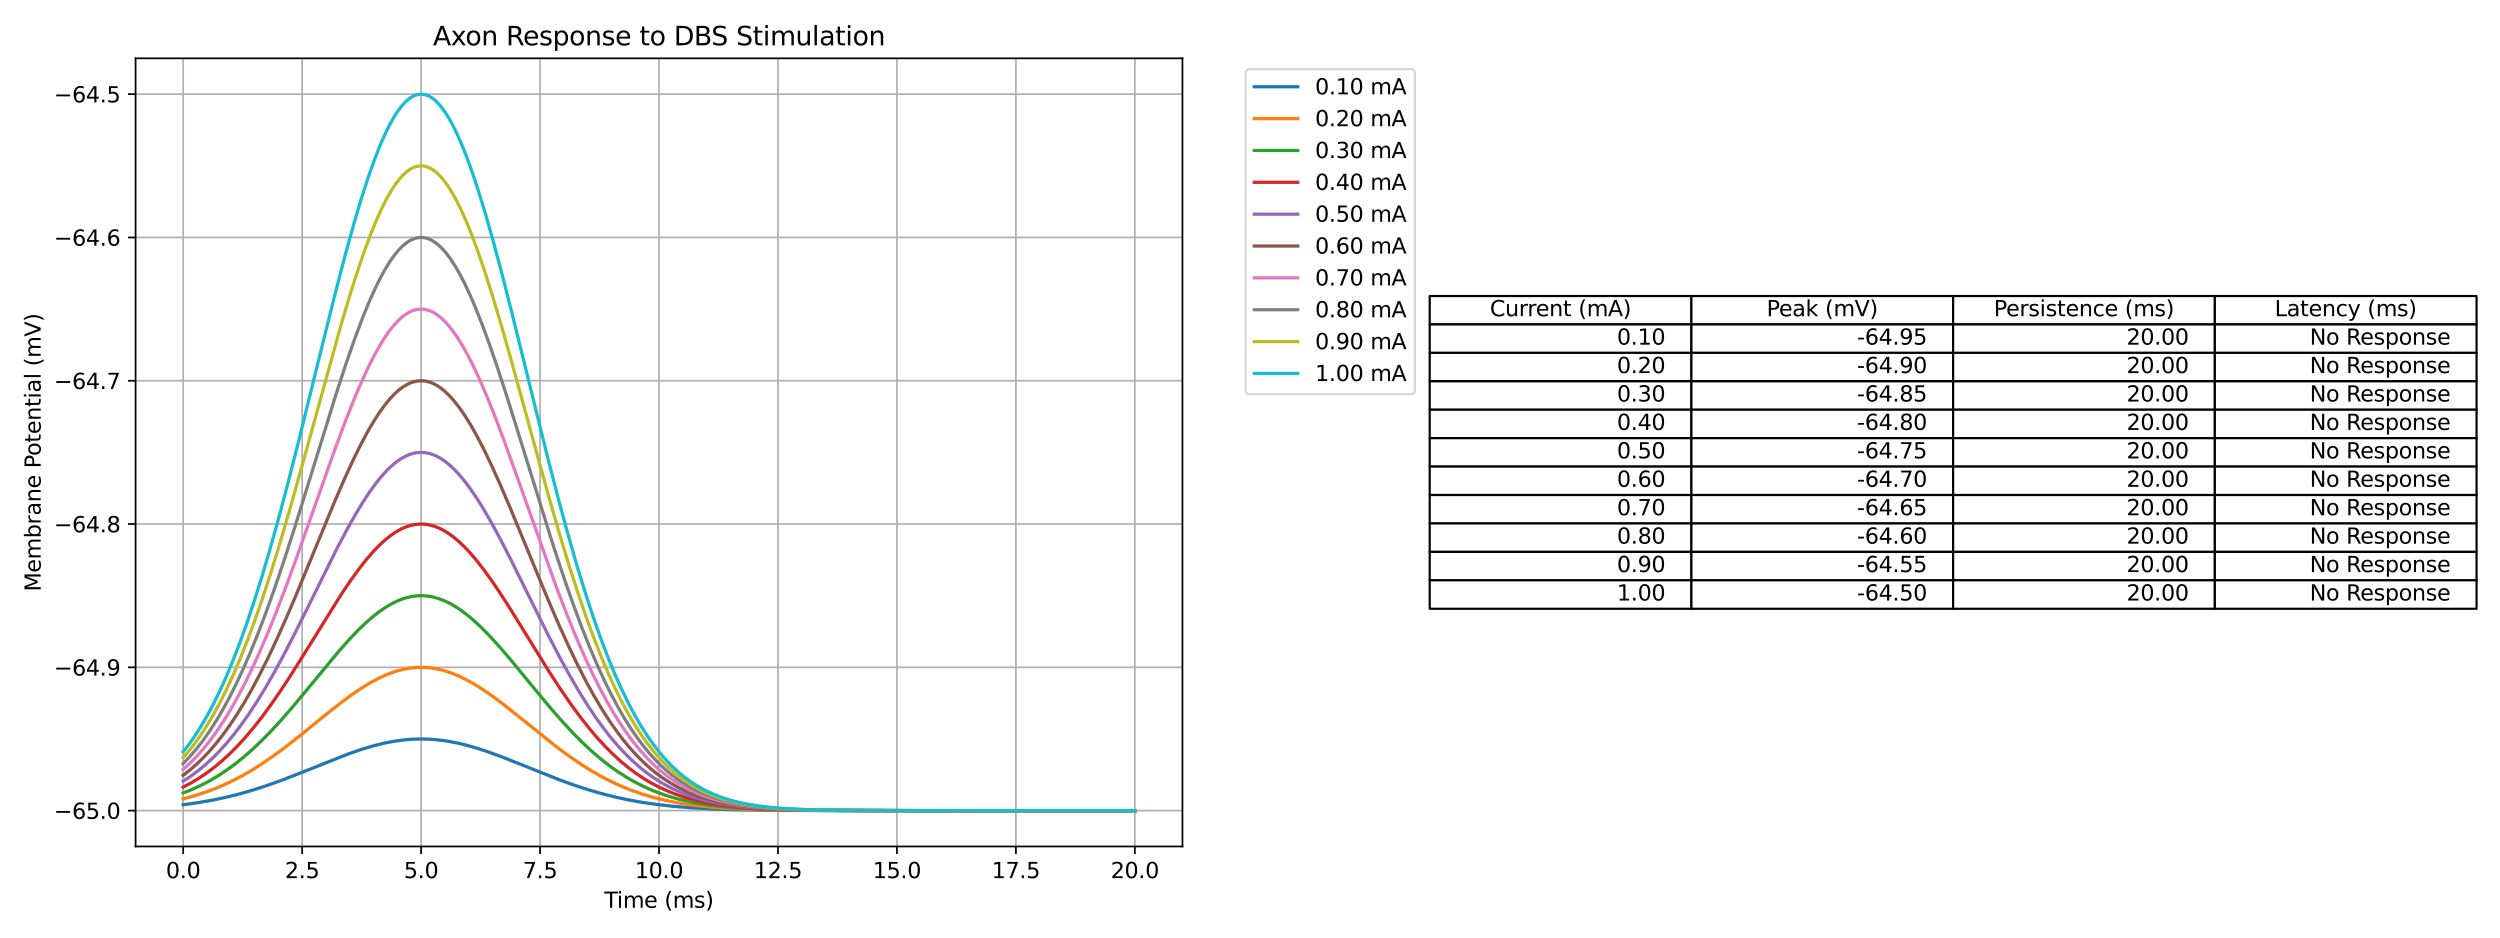 <?xml version="1.0" encoding="utf-8" standalone="no"?>
<!DOCTYPE svg PUBLIC "-//W3C//DTD SVG 1.1//EN"
  "http://www.w3.org/Graphics/SVG/1.1/DTD/svg11.dtd">
<svg xmlns:xlink="http://www.w3.org/1999/xlink" width="1152pt" height="432pt" viewBox="0 0 1152 432" xmlns="http://www.w3.org/2000/svg" version="1.1">
 <defs>
  <style type="text/css">*{stroke-linejoin: round; stroke-linecap: butt}</style>
 </defs>
 <g id="figure_1">
  <g id="patch_1">
   <path d="M 0 432 
L 1152 432 
L 1152 0 
L 0 0 
z
" style="fill: #ffffff"/>
  </g>
  <g id="axes_1">
   <g id="patch_2">
    <path d="M 62.48 390.04 
L 544.87 390.04 
L 544.87 26.88 
L 62.48 26.88 
z
" style="fill: #ffffff"/>
   </g>
   <g id="matplotlib.axis_1">
    <g id="xtick_1">
     <g id="line2d_1">
      <path d="M 84.407 390.04 
L 84.407 26.88 
" clip-path="url(#p6cb50fea49)" style="fill: none; stroke: #b0b0b0; stroke-width: 0.8; stroke-linecap: square"/>
     </g>
     <g id="line2d_2">
      <defs>
       <path id="m7dc5d3c67f" d="M 0 0 
L 0 3.5 
" style="stroke: #000000; stroke-width: 0.8"/>
      </defs>
      <g>
       <use xlink:href="#m7dc5d3c67f" x="84.407" y="390.04" style="stroke: #000000; stroke-width: 0.8"/>
      </g>
     </g>
     <g id="text_1">
      <!-- 0.0 -->
      <g transform="translate(76.455 404.638) scale(0.1 -0.1)">
       <defs>
        <path id="DejaVuSans-30" d="M 2034 4250 
Q 1547 4250 1301 3770 
Q 1056 3291 1056 2328 
Q 1056 1369 1301 889 
Q 1547 409 2034 409 
Q 2525 409 2770 889 
Q 3016 1369 3016 2328 
Q 3016 3291 2770 3770 
Q 2525 4250 2034 4250 
z
M 2034 4750 
Q 2819 4750 3233 4129 
Q 3647 3509 3647 2328 
Q 3647 1150 3233 529 
Q 2819 -91 2034 -91 
Q 1250 -91 836 529 
Q 422 1150 422 2328 
Q 422 3509 836 4129 
Q 1250 4750 2034 4750 
z
" transform="scale(0.016)"/>
        <path id="DejaVuSans-2e" d="M 684 794 
L 1344 794 
L 1344 0 
L 684 0 
L 684 794 
z
" transform="scale(0.016)"/>
       </defs>
       <use xlink:href="#DejaVuSans-30"/>
       <use xlink:href="#DejaVuSans-2e" transform="translate(63.623 0)"/>
       <use xlink:href="#DejaVuSans-30" transform="translate(95.41 0)"/>
      </g>
     </g>
    </g>
    <g id="xtick_2">
     <g id="line2d_3">
      <path d="M 139.224 390.04 
L 139.224 26.88 
" clip-path="url(#p6cb50fea49)" style="fill: none; stroke: #b0b0b0; stroke-width: 0.8; stroke-linecap: square"/>
     </g>
     <g id="line2d_4">
      <g>
       <use xlink:href="#m7dc5d3c67f" x="139.224" y="390.04" style="stroke: #000000; stroke-width: 0.8"/>
      </g>
     </g>
     <g id="text_2">
      <!-- 2.5 -->
      <g transform="translate(131.272 404.638) scale(0.1 -0.1)">
       <defs>
        <path id="DejaVuSans-32" d="M 1228 531 
L 3431 531 
L 3431 0 
L 469 0 
L 469 531 
Q 828 903 1448 1529 
Q 2069 2156 2228 2338 
Q 2531 2678 2651 2914 
Q 2772 3150 2772 3378 
Q 2772 3750 2511 3984 
Q 2250 4219 1831 4219 
Q 1534 4219 1204 4116 
Q 875 4013 500 3803 
L 500 4441 
Q 881 4594 1212 4672 
Q 1544 4750 1819 4750 
Q 2544 4750 2975 4387 
Q 3406 4025 3406 3419 
Q 3406 3131 3298 2873 
Q 3191 2616 2906 2266 
Q 2828 2175 2409 1742 
Q 1991 1309 1228 531 
z
" transform="scale(0.016)"/>
        <path id="DejaVuSans-35" d="M 691 4666 
L 3169 4666 
L 3169 4134 
L 1269 4134 
L 1269 2991 
Q 1406 3038 1543 3061 
Q 1681 3084 1819 3084 
Q 2600 3084 3056 2656 
Q 3513 2228 3513 1497 
Q 3513 744 3044 326 
Q 2575 -91 1722 -91 
Q 1428 -91 1123 -41 
Q 819 9 494 109 
L 494 744 
Q 775 591 1075 516 
Q 1375 441 1709 441 
Q 2250 441 2565 725 
Q 2881 1009 2881 1497 
Q 2881 1984 2565 2268 
Q 2250 2553 1709 2553 
Q 1456 2553 1204 2497 
Q 953 2441 691 2322 
L 691 4666 
z
" transform="scale(0.016)"/>
       </defs>
       <use xlink:href="#DejaVuSans-32"/>
       <use xlink:href="#DejaVuSans-2e" transform="translate(63.623 0)"/>
       <use xlink:href="#DejaVuSans-35" transform="translate(95.41 0)"/>
      </g>
     </g>
    </g>
    <g id="xtick_3">
     <g id="line2d_5">
      <path d="M 194.041 390.04 
L 194.041 26.88 
" clip-path="url(#p6cb50fea49)" style="fill: none; stroke: #b0b0b0; stroke-width: 0.8; stroke-linecap: square"/>
     </g>
     <g id="line2d_6">
      <g>
       <use xlink:href="#m7dc5d3c67f" x="194.041" y="390.04" style="stroke: #000000; stroke-width: 0.8"/>
      </g>
     </g>
     <g id="text_3">
      <!-- 5.0 -->
      <g transform="translate(186.089 404.638) scale(0.1 -0.1)">
       <use xlink:href="#DejaVuSans-35"/>
       <use xlink:href="#DejaVuSans-2e" transform="translate(63.623 0)"/>
       <use xlink:href="#DejaVuSans-30" transform="translate(95.41 0)"/>
      </g>
     </g>
    </g>
    <g id="xtick_4">
     <g id="line2d_7">
      <path d="M 248.858 390.04 
L 248.858 26.88 
" clip-path="url(#p6cb50fea49)" style="fill: none; stroke: #b0b0b0; stroke-width: 0.8; stroke-linecap: square"/>
     </g>
     <g id="line2d_8">
      <g>
       <use xlink:href="#m7dc5d3c67f" x="248.858" y="390.04" style="stroke: #000000; stroke-width: 0.8"/>
      </g>
     </g>
     <g id="text_4">
      <!-- 7.5 -->
      <g transform="translate(240.906 404.638) scale(0.1 -0.1)">
       <defs>
        <path id="DejaVuSans-37" d="M 525 4666 
L 3525 4666 
L 3525 4397 
L 1831 0 
L 1172 0 
L 2766 4134 
L 525 4134 
L 525 4666 
z
" transform="scale(0.016)"/>
       </defs>
       <use xlink:href="#DejaVuSans-37"/>
       <use xlink:href="#DejaVuSans-2e" transform="translate(63.623 0)"/>
       <use xlink:href="#DejaVuSans-35" transform="translate(95.41 0)"/>
      </g>
     </g>
    </g>
    <g id="xtick_5">
     <g id="line2d_9">
      <path d="M 303.675 390.04 
L 303.675 26.88 
" clip-path="url(#p6cb50fea49)" style="fill: none; stroke: #b0b0b0; stroke-width: 0.8; stroke-linecap: square"/>
     </g>
     <g id="line2d_10">
      <g>
       <use xlink:href="#m7dc5d3c67f" x="303.675" y="390.04" style="stroke: #000000; stroke-width: 0.8"/>
      </g>
     </g>
     <g id="text_5">
      <!-- 10.0 -->
      <g transform="translate(292.542 404.638) scale(0.1 -0.1)">
       <defs>
        <path id="DejaVuSans-31" d="M 794 531 
L 1825 531 
L 1825 4091 
L 703 3866 
L 703 4441 
L 1819 4666 
L 2450 4666 
L 2450 531 
L 3481 531 
L 3481 0 
L 794 0 
L 794 531 
z
" transform="scale(0.016)"/>
       </defs>
       <use xlink:href="#DejaVuSans-31"/>
       <use xlink:href="#DejaVuSans-30" transform="translate(63.623 0)"/>
       <use xlink:href="#DejaVuSans-2e" transform="translate(127.246 0)"/>
       <use xlink:href="#DejaVuSans-30" transform="translate(159.033 0)"/>
      </g>
     </g>
    </g>
    <g id="xtick_6">
     <g id="line2d_11">
      <path d="M 358.492 390.04 
L 358.492 26.88 
" clip-path="url(#p6cb50fea49)" style="fill: none; stroke: #b0b0b0; stroke-width: 0.8; stroke-linecap: square"/>
     </g>
     <g id="line2d_12">
      <g>
       <use xlink:href="#m7dc5d3c67f" x="358.492" y="390.04" style="stroke: #000000; stroke-width: 0.8"/>
      </g>
     </g>
     <g id="text_6">
      <!-- 12.5 -->
      <g transform="translate(347.359 404.638) scale(0.1 -0.1)">
       <use xlink:href="#DejaVuSans-31"/>
       <use xlink:href="#DejaVuSans-32" transform="translate(63.623 0)"/>
       <use xlink:href="#DejaVuSans-2e" transform="translate(127.246 0)"/>
       <use xlink:href="#DejaVuSans-35" transform="translate(159.033 0)"/>
      </g>
     </g>
    </g>
    <g id="xtick_7">
     <g id="line2d_13">
      <path d="M 413.309 390.04 
L 413.309 26.88 
" clip-path="url(#p6cb50fea49)" style="fill: none; stroke: #b0b0b0; stroke-width: 0.8; stroke-linecap: square"/>
     </g>
     <g id="line2d_14">
      <g>
       <use xlink:href="#m7dc5d3c67f" x="413.309" y="390.04" style="stroke: #000000; stroke-width: 0.8"/>
      </g>
     </g>
     <g id="text_7">
      <!-- 15.0 -->
      <g transform="translate(402.176 404.638) scale(0.1 -0.1)">
       <use xlink:href="#DejaVuSans-31"/>
       <use xlink:href="#DejaVuSans-35" transform="translate(63.623 0)"/>
       <use xlink:href="#DejaVuSans-2e" transform="translate(127.246 0)"/>
       <use xlink:href="#DejaVuSans-30" transform="translate(159.033 0)"/>
      </g>
     </g>
    </g>
    <g id="xtick_8">
     <g id="line2d_15">
      <path d="M 468.126 390.04 
L 468.126 26.88 
" clip-path="url(#p6cb50fea49)" style="fill: none; stroke: #b0b0b0; stroke-width: 0.8; stroke-linecap: square"/>
     </g>
     <g id="line2d_16">
      <g>
       <use xlink:href="#m7dc5d3c67f" x="468.126" y="390.04" style="stroke: #000000; stroke-width: 0.8"/>
      </g>
     </g>
     <g id="text_8">
      <!-- 17.5 -->
      <g transform="translate(456.993 404.638) scale(0.1 -0.1)">
       <use xlink:href="#DejaVuSans-31"/>
       <use xlink:href="#DejaVuSans-37" transform="translate(63.623 0)"/>
       <use xlink:href="#DejaVuSans-2e" transform="translate(127.246 0)"/>
       <use xlink:href="#DejaVuSans-35" transform="translate(159.033 0)"/>
      </g>
     </g>
    </g>
    <g id="xtick_9">
     <g id="line2d_17">
      <path d="M 522.943 390.04 
L 522.943 26.88 
" clip-path="url(#p6cb50fea49)" style="fill: none; stroke: #b0b0b0; stroke-width: 0.8; stroke-linecap: square"/>
     </g>
     <g id="line2d_18">
      <g>
       <use xlink:href="#m7dc5d3c67f" x="522.943" y="390.04" style="stroke: #000000; stroke-width: 0.8"/>
      </g>
     </g>
     <g id="text_9">
      <!-- 20.0 -->
      <g transform="translate(511.81 404.638) scale(0.1 -0.1)">
       <use xlink:href="#DejaVuSans-32"/>
       <use xlink:href="#DejaVuSans-30" transform="translate(63.623 0)"/>
       <use xlink:href="#DejaVuSans-2e" transform="translate(127.246 0)"/>
       <use xlink:href="#DejaVuSans-30" transform="translate(159.033 0)"/>
      </g>
     </g>
    </g>
    <g id="text_10">
     <!-- Time (ms) -->
     <g transform="translate(278.476 418.317) scale(0.1 -0.1)">
      <defs>
       <path id="DejaVuSans-54" d="M -19 4666 
L 3928 4666 
L 3928 4134 
L 2272 4134 
L 2272 0 
L 1638 0 
L 1638 4134 
L -19 4134 
L -19 4666 
z
" transform="scale(0.016)"/>
       <path id="DejaVuSans-69" d="M 603 3500 
L 1178 3500 
L 1178 0 
L 603 0 
L 603 3500 
z
M 603 4863 
L 1178 4863 
L 1178 4134 
L 603 4134 
L 603 4863 
z
" transform="scale(0.016)"/>
       <path id="DejaVuSans-6d" d="M 3328 2828 
Q 3544 3216 3844 3400 
Q 4144 3584 4550 3584 
Q 5097 3584 5394 3201 
Q 5691 2819 5691 2113 
L 5691 0 
L 5113 0 
L 5113 2094 
Q 5113 2597 4934 2840 
Q 4756 3084 4391 3084 
Q 3944 3084 3684 2787 
Q 3425 2491 3425 1978 
L 3425 0 
L 2847 0 
L 2847 2094 
Q 2847 2600 2669 2842 
Q 2491 3084 2119 3084 
Q 1678 3084 1418 2786 
Q 1159 2488 1159 1978 
L 1159 0 
L 581 0 
L 581 3500 
L 1159 3500 
L 1159 2956 
Q 1356 3278 1631 3431 
Q 1906 3584 2284 3584 
Q 2666 3584 2933 3390 
Q 3200 3197 3328 2828 
z
" transform="scale(0.016)"/>
       <path id="DejaVuSans-65" d="M 3597 1894 
L 3597 1613 
L 953 1613 
Q 991 1019 1311 708 
Q 1631 397 2203 397 
Q 2534 397 2845 478 
Q 3156 559 3463 722 
L 3463 178 
Q 3153 47 2828 -22 
Q 2503 -91 2169 -91 
Q 1331 -91 842 396 
Q 353 884 353 1716 
Q 353 2575 817 3079 
Q 1281 3584 2069 3584 
Q 2775 3584 3186 3129 
Q 3597 2675 3597 1894 
z
M 3022 2063 
Q 3016 2534 2758 2815 
Q 2500 3097 2075 3097 
Q 1594 3097 1305 2825 
Q 1016 2553 972 2059 
L 3022 2063 
z
" transform="scale(0.016)"/>
       <path id="DejaVuSans-20" transform="scale(0.016)"/>
       <path id="DejaVuSans-28" d="M 1984 4856 
Q 1566 4138 1362 3434 
Q 1159 2731 1159 2009 
Q 1159 1288 1364 580 
Q 1569 -128 1984 -844 
L 1484 -844 
Q 1016 -109 783 600 
Q 550 1309 550 2009 
Q 550 2706 781 3412 
Q 1013 4119 1484 4856 
L 1984 4856 
z
" transform="scale(0.016)"/>
       <path id="DejaVuSans-73" d="M 2834 3397 
L 2834 2853 
Q 2591 2978 2328 3040 
Q 2066 3103 1784 3103 
Q 1356 3103 1142 2972 
Q 928 2841 928 2578 
Q 928 2378 1081 2264 
Q 1234 2150 1697 2047 
L 1894 2003 
Q 2506 1872 2764 1633 
Q 3022 1394 3022 966 
Q 3022 478 2636 193 
Q 2250 -91 1575 -91 
Q 1294 -91 989 -36 
Q 684 19 347 128 
L 347 722 
Q 666 556 975 473 
Q 1284 391 1588 391 
Q 1994 391 2212 530 
Q 2431 669 2431 922 
Q 2431 1156 2273 1281 
Q 2116 1406 1581 1522 
L 1381 1569 
Q 847 1681 609 1914 
Q 372 2147 372 2553 
Q 372 3047 722 3315 
Q 1072 3584 1716 3584 
Q 2034 3584 2315 3537 
Q 2597 3491 2834 3397 
z
" transform="scale(0.016)"/>
       <path id="DejaVuSans-29" d="M 513 4856 
L 1013 4856 
Q 1481 4119 1714 3412 
Q 1947 2706 1947 2009 
Q 1947 1309 1714 600 
Q 1481 -109 1013 -844 
L 513 -844 
Q 928 -128 1133 580 
Q 1338 1288 1338 2009 
Q 1338 2731 1133 3434 
Q 928 4138 513 4856 
z
" transform="scale(0.016)"/>
      </defs>
      <use xlink:href="#DejaVuSans-54"/>
      <use xlink:href="#DejaVuSans-69" transform="translate(57.959 0)"/>
      <use xlink:href="#DejaVuSans-6d" transform="translate(85.742 0)"/>
      <use xlink:href="#DejaVuSans-65" transform="translate(183.154 0)"/>
      <use xlink:href="#DejaVuSans-20" transform="translate(244.678 0)"/>
      <use xlink:href="#DejaVuSans-28" transform="translate(276.465 0)"/>
      <use xlink:href="#DejaVuSans-6d" transform="translate(315.479 0)"/>
      <use xlink:href="#DejaVuSans-73" transform="translate(412.891 0)"/>
      <use xlink:href="#DejaVuSans-29" transform="translate(464.99 0)"/>
     </g>
    </g>
   </g>
   <g id="matplotlib.axis_2">
    <g id="ytick_1">
     <g id="line2d_19">
      <path d="M 62.48 373.533 
L 544.87 373.533 
" clip-path="url(#p6cb50fea49)" style="fill: none; stroke: #b0b0b0; stroke-width: 0.8; stroke-linecap: square"/>
     </g>
     <g id="line2d_20">
      <defs>
       <path id="m66f5e77f87" d="M 0 0 
L -3.5 0 
" style="stroke: #000000; stroke-width: 0.8"/>
      </defs>
      <g>
       <use xlink:href="#m66f5e77f87" x="62.48" y="373.533" style="stroke: #000000; stroke-width: 0.8"/>
      </g>
     </g>
     <g id="text_11">
      <!-- −65.0 -->
      <g transform="translate(24.835 377.332) scale(0.1 -0.1)">
       <defs>
        <path id="DejaVuSans-2212" d="M 678 2272 
L 4684 2272 
L 4684 1741 
L 678 1741 
L 678 2272 
z
" transform="scale(0.016)"/>
        <path id="DejaVuSans-36" d="M 2113 2584 
Q 1688 2584 1439 2293 
Q 1191 2003 1191 1497 
Q 1191 994 1439 701 
Q 1688 409 2113 409 
Q 2538 409 2786 701 
Q 3034 994 3034 1497 
Q 3034 2003 2786 2293 
Q 2538 2584 2113 2584 
z
M 3366 4563 
L 3366 3988 
Q 3128 4100 2886 4159 
Q 2644 4219 2406 4219 
Q 1781 4219 1451 3797 
Q 1122 3375 1075 2522 
Q 1259 2794 1537 2939 
Q 1816 3084 2150 3084 
Q 2853 3084 3261 2657 
Q 3669 2231 3669 1497 
Q 3669 778 3244 343 
Q 2819 -91 2113 -91 
Q 1303 -91 875 529 
Q 447 1150 447 2328 
Q 447 3434 972 4092 
Q 1497 4750 2381 4750 
Q 2619 4750 2861 4703 
Q 3103 4656 3366 4563 
z
" transform="scale(0.016)"/>
       </defs>
       <use xlink:href="#DejaVuSans-2212"/>
       <use xlink:href="#DejaVuSans-36" transform="translate(83.789 0)"/>
       <use xlink:href="#DejaVuSans-35" transform="translate(147.412 0)"/>
       <use xlink:href="#DejaVuSans-2e" transform="translate(211.035 0)"/>
       <use xlink:href="#DejaVuSans-30" transform="translate(242.822 0)"/>
      </g>
     </g>
    </g>
    <g id="ytick_2">
     <g id="line2d_21">
      <path d="M 62.48 307.503 
L 544.87 307.503 
" clip-path="url(#p6cb50fea49)" style="fill: none; stroke: #b0b0b0; stroke-width: 0.8; stroke-linecap: square"/>
     </g>
     <g id="line2d_22">
      <g>
       <use xlink:href="#m66f5e77f87" x="62.48" y="307.503" style="stroke: #000000; stroke-width: 0.8"/>
      </g>
     </g>
     <g id="text_12">
      <!-- −64.9 -->
      <g transform="translate(24.835 311.303) scale(0.1 -0.1)">
       <defs>
        <path id="DejaVuSans-34" d="M 2419 4116 
L 825 1625 
L 2419 1625 
L 2419 4116 
z
M 2253 4666 
L 3047 4666 
L 3047 1625 
L 3713 1625 
L 3713 1100 
L 3047 1100 
L 3047 0 
L 2419 0 
L 2419 1100 
L 313 1100 
L 313 1709 
L 2253 4666 
z
" transform="scale(0.016)"/>
        <path id="DejaVuSans-39" d="M 703 97 
L 703 672 
Q 941 559 1184 500 
Q 1428 441 1663 441 
Q 2288 441 2617 861 
Q 2947 1281 2994 2138 
Q 2813 1869 2534 1725 
Q 2256 1581 1919 1581 
Q 1219 1581 811 2004 
Q 403 2428 403 3163 
Q 403 3881 828 4315 
Q 1253 4750 1959 4750 
Q 2769 4750 3195 4129 
Q 3622 3509 3622 2328 
Q 3622 1225 3098 567 
Q 2575 -91 1691 -91 
Q 1453 -91 1209 -44 
Q 966 3 703 97 
z
M 1959 2075 
Q 2384 2075 2632 2365 
Q 2881 2656 2881 3163 
Q 2881 3666 2632 3958 
Q 2384 4250 1959 4250 
Q 1534 4250 1286 3958 
Q 1038 3666 1038 3163 
Q 1038 2656 1286 2365 
Q 1534 2075 1959 2075 
z
" transform="scale(0.016)"/>
       </defs>
       <use xlink:href="#DejaVuSans-2212"/>
       <use xlink:href="#DejaVuSans-36" transform="translate(83.789 0)"/>
       <use xlink:href="#DejaVuSans-34" transform="translate(147.412 0)"/>
       <use xlink:href="#DejaVuSans-2e" transform="translate(211.035 0)"/>
       <use xlink:href="#DejaVuSans-39" transform="translate(242.822 0)"/>
      </g>
     </g>
    </g>
    <g id="ytick_3">
     <g id="line2d_23">
      <path d="M 62.48 241.474 
L 544.87 241.474 
" clip-path="url(#p6cb50fea49)" style="fill: none; stroke: #b0b0b0; stroke-width: 0.8; stroke-linecap: square"/>
     </g>
     <g id="line2d_24">
      <g>
       <use xlink:href="#m66f5e77f87" x="62.48" y="241.474" style="stroke: #000000; stroke-width: 0.8"/>
      </g>
     </g>
     <g id="text_13">
      <!-- −64.8 -->
      <g transform="translate(24.835 245.273) scale(0.1 -0.1)">
       <defs>
        <path id="DejaVuSans-38" d="M 2034 2216 
Q 1584 2216 1326 1975 
Q 1069 1734 1069 1313 
Q 1069 891 1326 650 
Q 1584 409 2034 409 
Q 2484 409 2743 651 
Q 3003 894 3003 1313 
Q 3003 1734 2745 1975 
Q 2488 2216 2034 2216 
z
M 1403 2484 
Q 997 2584 770 2862 
Q 544 3141 544 3541 
Q 544 4100 942 4425 
Q 1341 4750 2034 4750 
Q 2731 4750 3128 4425 
Q 3525 4100 3525 3541 
Q 3525 3141 3298 2862 
Q 3072 2584 2669 2484 
Q 3125 2378 3379 2068 
Q 3634 1759 3634 1313 
Q 3634 634 3220 271 
Q 2806 -91 2034 -91 
Q 1263 -91 848 271 
Q 434 634 434 1313 
Q 434 1759 690 2068 
Q 947 2378 1403 2484 
z
M 1172 3481 
Q 1172 3119 1398 2916 
Q 1625 2713 2034 2713 
Q 2441 2713 2670 2916 
Q 2900 3119 2900 3481 
Q 2900 3844 2670 4047 
Q 2441 4250 2034 4250 
Q 1625 4250 1398 4047 
Q 1172 3844 1172 3481 
z
" transform="scale(0.016)"/>
       </defs>
       <use xlink:href="#DejaVuSans-2212"/>
       <use xlink:href="#DejaVuSans-36" transform="translate(83.789 0)"/>
       <use xlink:href="#DejaVuSans-34" transform="translate(147.412 0)"/>
       <use xlink:href="#DejaVuSans-2e" transform="translate(211.035 0)"/>
       <use xlink:href="#DejaVuSans-38" transform="translate(242.822 0)"/>
      </g>
     </g>
    </g>
    <g id="ytick_4">
     <g id="line2d_25">
      <path d="M 62.48 175.445 
L 544.87 175.445 
" clip-path="url(#p6cb50fea49)" style="fill: none; stroke: #b0b0b0; stroke-width: 0.8; stroke-linecap: square"/>
     </g>
     <g id="line2d_26">
      <g>
       <use xlink:href="#m66f5e77f87" x="62.48" y="175.445" style="stroke: #000000; stroke-width: 0.8"/>
      </g>
     </g>
     <g id="text_14">
      <!-- −64.7 -->
      <g transform="translate(24.835 179.244) scale(0.1 -0.1)">
       <use xlink:href="#DejaVuSans-2212"/>
       <use xlink:href="#DejaVuSans-36" transform="translate(83.789 0)"/>
       <use xlink:href="#DejaVuSans-34" transform="translate(147.412 0)"/>
       <use xlink:href="#DejaVuSans-2e" transform="translate(211.035 0)"/>
       <use xlink:href="#DejaVuSans-37" transform="translate(242.822 0)"/>
      </g>
     </g>
    </g>
    <g id="ytick_5">
     <g id="line2d_27">
      <path d="M 62.48 109.416 
L 544.87 109.416 
" clip-path="url(#p6cb50fea49)" style="fill: none; stroke: #b0b0b0; stroke-width: 0.8; stroke-linecap: square"/>
     </g>
     <g id="line2d_28">
      <g>
       <use xlink:href="#m66f5e77f87" x="62.48" y="109.416" style="stroke: #000000; stroke-width: 0.8"/>
      </g>
     </g>
     <g id="text_15">
      <!-- −64.6 -->
      <g transform="translate(24.835 113.215) scale(0.1 -0.1)">
       <use xlink:href="#DejaVuSans-2212"/>
       <use xlink:href="#DejaVuSans-36" transform="translate(83.789 0)"/>
       <use xlink:href="#DejaVuSans-34" transform="translate(147.412 0)"/>
       <use xlink:href="#DejaVuSans-2e" transform="translate(211.035 0)"/>
       <use xlink:href="#DejaVuSans-36" transform="translate(242.822 0)"/>
      </g>
     </g>
    </g>
    <g id="ytick_6">
     <g id="line2d_29">
      <path d="M 62.48 43.386 
L 544.87 43.386 
" clip-path="url(#p6cb50fea49)" style="fill: none; stroke: #b0b0b0; stroke-width: 0.8; stroke-linecap: square"/>
     </g>
     <g id="line2d_30">
      <g>
       <use xlink:href="#m66f5e77f87" x="62.48" y="43.386" style="stroke: #000000; stroke-width: 0.8"/>
      </g>
     </g>
     <g id="text_16">
      <!-- −64.5 -->
      <g transform="translate(24.835 47.186) scale(0.1 -0.1)">
       <use xlink:href="#DejaVuSans-2212"/>
       <use xlink:href="#DejaVuSans-36" transform="translate(83.789 0)"/>
       <use xlink:href="#DejaVuSans-34" transform="translate(147.412 0)"/>
       <use xlink:href="#DejaVuSans-2e" transform="translate(211.035 0)"/>
       <use xlink:href="#DejaVuSans-35" transform="translate(242.822 0)"/>
      </g>
     </g>
    </g>
    <g id="text_17">
     <!-- Membrane Potential (mV) -->
     <g transform="translate(18.755 272.531) rotate(-90) scale(0.1 -0.1)">
      <defs>
       <path id="DejaVuSans-4d" d="M 628 4666 
L 1569 4666 
L 2759 1491 
L 3956 4666 
L 4897 4666 
L 4897 0 
L 4281 0 
L 4281 4097 
L 3078 897 
L 2444 897 
L 1241 4097 
L 1241 0 
L 628 0 
L 628 4666 
z
" transform="scale(0.016)"/>
       <path id="DejaVuSans-62" d="M 3116 1747 
Q 3116 2381 2855 2742 
Q 2594 3103 2138 3103 
Q 1681 3103 1420 2742 
Q 1159 2381 1159 1747 
Q 1159 1113 1420 752 
Q 1681 391 2138 391 
Q 2594 391 2855 752 
Q 3116 1113 3116 1747 
z
M 1159 2969 
Q 1341 3281 1617 3432 
Q 1894 3584 2278 3584 
Q 2916 3584 3314 3078 
Q 3713 2572 3713 1747 
Q 3713 922 3314 415 
Q 2916 -91 2278 -91 
Q 1894 -91 1617 61 
Q 1341 213 1159 525 
L 1159 0 
L 581 0 
L 581 4863 
L 1159 4863 
L 1159 2969 
z
" transform="scale(0.016)"/>
       <path id="DejaVuSans-72" d="M 2631 2963 
Q 2534 3019 2420 3045 
Q 2306 3072 2169 3072 
Q 1681 3072 1420 2755 
Q 1159 2438 1159 1844 
L 1159 0 
L 581 0 
L 581 3500 
L 1159 3500 
L 1159 2956 
Q 1341 3275 1631 3429 
Q 1922 3584 2338 3584 
Q 2397 3584 2469 3576 
Q 2541 3569 2628 3553 
L 2631 2963 
z
" transform="scale(0.016)"/>
       <path id="DejaVuSans-61" d="M 2194 1759 
Q 1497 1759 1228 1600 
Q 959 1441 959 1056 
Q 959 750 1161 570 
Q 1363 391 1709 391 
Q 2188 391 2477 730 
Q 2766 1069 2766 1631 
L 2766 1759 
L 2194 1759 
z
M 3341 1997 
L 3341 0 
L 2766 0 
L 2766 531 
Q 2569 213 2275 61 
Q 1981 -91 1556 -91 
Q 1019 -91 701 211 
Q 384 513 384 1019 
Q 384 1609 779 1909 
Q 1175 2209 1959 2209 
L 2766 2209 
L 2766 2266 
Q 2766 2663 2505 2880 
Q 2244 3097 1772 3097 
Q 1472 3097 1187 3025 
Q 903 2953 641 2809 
L 641 3341 
Q 956 3463 1253 3523 
Q 1550 3584 1831 3584 
Q 2591 3584 2966 3190 
Q 3341 2797 3341 1997 
z
" transform="scale(0.016)"/>
       <path id="DejaVuSans-6e" d="M 3513 2113 
L 3513 0 
L 2938 0 
L 2938 2094 
Q 2938 2591 2744 2837 
Q 2550 3084 2163 3084 
Q 1697 3084 1428 2787 
Q 1159 2491 1159 1978 
L 1159 0 
L 581 0 
L 581 3500 
L 1159 3500 
L 1159 2956 
Q 1366 3272 1645 3428 
Q 1925 3584 2291 3584 
Q 2894 3584 3203 3211 
Q 3513 2838 3513 2113 
z
" transform="scale(0.016)"/>
       <path id="DejaVuSans-50" d="M 1259 4147 
L 1259 2394 
L 2053 2394 
Q 2494 2394 2734 2622 
Q 2975 2850 2975 3272 
Q 2975 3691 2734 3919 
Q 2494 4147 2053 4147 
L 1259 4147 
z
M 628 4666 
L 2053 4666 
Q 2838 4666 3239 4311 
Q 3641 3956 3641 3272 
Q 3641 2581 3239 2228 
Q 2838 1875 2053 1875 
L 1259 1875 
L 1259 0 
L 628 0 
L 628 4666 
z
" transform="scale(0.016)"/>
       <path id="DejaVuSans-6f" d="M 1959 3097 
Q 1497 3097 1228 2736 
Q 959 2375 959 1747 
Q 959 1119 1226 758 
Q 1494 397 1959 397 
Q 2419 397 2687 759 
Q 2956 1122 2956 1747 
Q 2956 2369 2687 2733 
Q 2419 3097 1959 3097 
z
M 1959 3584 
Q 2709 3584 3137 3096 
Q 3566 2609 3566 1747 
Q 3566 888 3137 398 
Q 2709 -91 1959 -91 
Q 1206 -91 779 398 
Q 353 888 353 1747 
Q 353 2609 779 3096 
Q 1206 3584 1959 3584 
z
" transform="scale(0.016)"/>
       <path id="DejaVuSans-74" d="M 1172 4494 
L 1172 3500 
L 2356 3500 
L 2356 3053 
L 1172 3053 
L 1172 1153 
Q 1172 725 1289 603 
Q 1406 481 1766 481 
L 2356 481 
L 2356 0 
L 1766 0 
Q 1100 0 847 248 
Q 594 497 594 1153 
L 594 3053 
L 172 3053 
L 172 3500 
L 594 3500 
L 594 4494 
L 1172 4494 
z
" transform="scale(0.016)"/>
       <path id="DejaVuSans-6c" d="M 603 4863 
L 1178 4863 
L 1178 0 
L 603 0 
L 603 4863 
z
" transform="scale(0.016)"/>
       <path id="DejaVuSans-56" d="M 1831 0 
L 50 4666 
L 709 4666 
L 2188 738 
L 3669 4666 
L 4325 4666 
L 2547 0 
L 1831 0 
z
" transform="scale(0.016)"/>
      </defs>
      <use xlink:href="#DejaVuSans-4d"/>
      <use xlink:href="#DejaVuSans-65" transform="translate(86.279 0)"/>
      <use xlink:href="#DejaVuSans-6d" transform="translate(147.803 0)"/>
      <use xlink:href="#DejaVuSans-62" transform="translate(245.215 0)"/>
      <use xlink:href="#DejaVuSans-72" transform="translate(308.691 0)"/>
      <use xlink:href="#DejaVuSans-61" transform="translate(349.805 0)"/>
      <use xlink:href="#DejaVuSans-6e" transform="translate(411.084 0)"/>
      <use xlink:href="#DejaVuSans-65" transform="translate(474.463 0)"/>
      <use xlink:href="#DejaVuSans-20" transform="translate(535.986 0)"/>
      <use xlink:href="#DejaVuSans-50" transform="translate(567.773 0)"/>
      <use xlink:href="#DejaVuSans-6f" transform="translate(624.451 0)"/>
      <use xlink:href="#DejaVuSans-74" transform="translate(685.633 0)"/>
      <use xlink:href="#DejaVuSans-65" transform="translate(724.842 0)"/>
      <use xlink:href="#DejaVuSans-6e" transform="translate(786.365 0)"/>
      <use xlink:href="#DejaVuSans-74" transform="translate(849.744 0)"/>
      <use xlink:href="#DejaVuSans-69" transform="translate(888.953 0)"/>
      <use xlink:href="#DejaVuSans-61" transform="translate(916.736 0)"/>
      <use xlink:href="#DejaVuSans-6c" transform="translate(978.016 0)"/>
      <use xlink:href="#DejaVuSans-20" transform="translate(1005.799 0)"/>
      <use xlink:href="#DejaVuSans-28" transform="translate(1037.586 0)"/>
      <use xlink:href="#DejaVuSans-6d" transform="translate(1076.6 0)"/>
      <use xlink:href="#DejaVuSans-56" transform="translate(1174.012 0)"/>
      <use xlink:href="#DejaVuSans-29" transform="translate(1242.42 0)"/>
     </g>
    </g>
   </g>
   <g id="line2d_31">
    <path d="M 84.407 370.823 
L 91.43 369.838 
L 98.015 368.682 
L 104.161 367.381 
L 110.306 365.853 
L 116.452 364.094 
L 123.037 361.964 
L 130.06 359.442 
L 138.401 356.192 
L 160.788 347.301 
L 166.934 345.197 
L 172.202 343.636 
L 177.031 342.446 
L 181.42 341.594 
L 185.81 340.98 
L 189.761 340.644 
L 193.712 340.519 
L 197.662 340.608 
L 201.613 340.91 
L 205.564 341.417 
L 209.954 342.212 
L 214.343 343.231 
L 219.172 344.582 
L 224.44 346.291 
L 230.585 348.525 
L 238.926 351.82 
L 257.802 359.359 
L 264.825 361.889 
L 271.41 364.027 
L 277.556 365.794 
L 283.701 367.331 
L 289.847 368.64 
L 296.432 369.803 
L 303.016 370.74 
L 310.04 371.523 
L 317.941 372.178 
L 327.16 372.705 
L 338.134 373.093 
L 352.182 373.351 
L 373.252 373.491 
L 422.856 373.532 
L 522.943 373.533 
L 522.943 373.533 
" clip-path="url(#p6cb50fea49)" style="fill: none; stroke: #1f77b4; stroke-width: 1.5; stroke-linecap: square"/>
   </g>
   <g id="line2d_32">
    <path d="M 84.407 368.113 
L 89.236 366.81 
L 94.064 365.275 
L 98.454 363.661 
L 102.844 361.825 
L 107.233 359.759 
L 111.623 357.458 
L 116.013 354.922 
L 120.842 351.869 
L 125.67 348.559 
L 130.938 344.689 
L 137.523 339.555 
L 148.936 330.285 
L 156.838 324.02 
L 162.105 320.124 
L 166.495 317.143 
L 170.446 314.723 
L 173.958 312.817 
L 177.469 311.169 
L 180.542 309.959 
L 183.615 308.979 
L 186.688 308.242 
L 189.761 307.755 
L 192.834 307.523 
L 195.906 307.551 
L 198.979 307.838 
L 202.052 308.379 
L 205.125 309.169 
L 208.198 310.199 
L 211.271 311.457 
L 214.782 313.155 
L 218.294 315.107 
L 222.245 317.572 
L 226.635 320.594 
L 231.463 324.189 
L 238.048 329.396 
L 256.924 344.523 
L 262.631 348.714 
L 267.898 352.301 
L 272.727 355.317 
L 277.556 358.055 
L 281.946 360.297 
L 286.335 362.305 
L 290.725 364.085 
L 295.554 365.79 
L 300.382 367.249 
L 305.211 368.482 
L 310.479 369.597 
L 316.186 370.567 
L 322.331 371.38 
L 329.355 372.068 
L 337.256 372.606 
L 346.475 373.007 
L 358.327 373.292 
L 375.447 373.462 
L 409.248 373.528 
L 522.943 373.533 
L 522.943 373.533 
" clip-path="url(#p6cb50fea49)" style="fill: none; stroke: #ff7f0e; stroke-width: 1.5; stroke-linecap: square"/>
   </g>
   <g id="line2d_33">
    <path d="M 84.407 365.403 
L 88.358 363.829 
L 92.308 362.026 
L 96.259 359.976 
L 100.21 357.664 
L 104.161 355.078 
L 108.111 352.21 
L 112.062 349.055 
L 116.013 345.616 
L 119.964 341.899 
L 124.354 337.462 
L 129.182 332.243 
L 134.45 326.211 
L 141.035 318.321 
L 156.399 299.77 
L 161.227 294.362 
L 165.178 290.246 
L 168.69 286.881 
L 172.202 283.842 
L 175.275 281.484 
L 178.347 279.435 
L 180.981 277.941 
L 183.615 276.703 
L 186.249 275.732 
L 188.883 275.035 
L 191.078 274.67 
L 193.273 274.501 
L 195.467 274.531 
L 197.662 274.759 
L 199.857 275.183 
L 202.052 275.802 
L 204.686 276.796 
L 207.32 278.056 
L 209.954 279.57 
L 212.587 281.327 
L 215.66 283.664 
L 218.733 286.285 
L 222.245 289.592 
L 226.196 293.654 
L 230.585 298.51 
L 235.853 304.682 
L 245.072 315.91 
L 253.412 325.954 
L 259.119 332.487 
L 263.948 337.691 
L 268.337 342.113 
L 272.727 346.209 
L 276.678 349.601 
L 280.629 352.708 
L 284.579 355.529 
L 288.53 358.068 
L 292.481 360.335 
L 296.432 362.343 
L 300.382 364.107 
L 304.333 365.644 
L 308.723 367.109 
L 313.113 368.343 
L 317.941 369.467 
L 323.209 370.452 
L 328.916 371.281 
L 335.061 371.95 
L 342.085 372.495 
L 350.426 372.921 
L 360.961 373.231 
L 375.886 373.431 
L 402.225 373.521 
L 522.065 373.533 
L 522.943 373.533 
L 522.943 373.533 
" clip-path="url(#p6cb50fea49)" style="fill: none; stroke: #2ca02c; stroke-width: 1.5; stroke-linecap: square"/>
   </g>
   <g id="line2d_34">
    <path d="M 84.407 362.693 
L 87.919 360.842 
L 91.43 358.752 
L 94.942 356.406 
L 98.454 353.789 
L 101.966 350.888 
L 105.478 347.694 
L 108.989 344.201 
L 112.501 340.405 
L 116.452 335.778 
L 120.403 330.782 
L 124.354 325.438 
L 128.743 319.13 
L 133.572 311.806 
L 139.718 302.05 
L 157.277 273.837 
L 161.666 267.341 
L 165.617 261.901 
L 169.129 257.466 
L 172.202 253.946 
L 174.836 251.226 
L 177.469 248.806 
L 180.103 246.703 
L 182.298 245.208 
L 184.493 243.955 
L 186.688 242.951 
L 188.883 242.203 
L 191.078 241.715 
L 193.273 241.49 
L 195.467 241.53 
L 197.662 241.834 
L 199.857 242.4 
L 202.052 243.225 
L 204.247 244.305 
L 206.442 245.631 
L 208.637 247.198 
L 211.271 249.382 
L 213.904 251.879 
L 216.538 254.67 
L 219.611 258.266 
L 222.684 262.191 
L 226.196 267.028 
L 230.146 272.837 
L 234.975 280.335 
L 242.438 292.401 
L 252.973 309.405 
L 258.241 317.498 
L 263.07 324.516 
L 267.459 330.494 
L 271.41 335.51 
L 275.361 340.158 
L 278.873 343.972 
L 282.384 347.485 
L 285.896 350.697 
L 289.408 353.616 
L 292.92 356.251 
L 296.432 358.613 
L 299.943 360.719 
L 303.455 362.584 
L 307.406 364.415 
L 311.357 365.99 
L 315.308 367.333 
L 319.697 368.584 
L 324.526 369.707 
L 329.355 370.603 
L 335.061 371.422 
L 341.207 372.073 
L 348.231 372.593 
L 357.01 373.006 
L 367.985 373.289 
L 384.227 373.461 
L 415.833 373.528 
L 522.943 373.533 
L 522.943 373.533 
" clip-path="url(#p6cb50fea49)" style="fill: none; stroke: #d62728; stroke-width: 1.5; stroke-linecap: square"/>
   </g>
   <g id="line2d_35">
    <path d="M 84.407 359.983 
L 87.919 357.67 
L 91.43 355.057 
L 94.503 352.509 
L 97.576 349.703 
L 100.649 346.629 
L 104.161 342.775 
L 107.672 338.55 
L 111.184 333.947 
L 114.696 328.968 
L 118.208 323.619 
L 122.159 317.177 
L 126.109 310.316 
L 130.499 302.253 
L 135.767 292.076 
L 142.79 277.942 
L 154.643 254.006 
L 159.472 244.788 
L 163.422 237.704 
L 166.934 231.854 
L 170.007 227.147 
L 173.08 222.876 
L 175.714 219.598 
L 178.347 216.703 
L 180.542 214.599 
L 182.737 212.789 
L 184.932 211.284 
L 187.127 210.093 
L 188.883 209.371 
L 190.639 208.856 
L 192.395 208.553 
L 194.151 208.46 
L 195.906 208.579 
L 197.662 208.909 
L 199.418 209.449 
L 201.174 210.197 
L 202.93 211.15 
L 205.125 212.624 
L 207.32 214.404 
L 209.515 216.479 
L 211.71 218.838 
L 214.343 222.022 
L 216.977 225.569 
L 220.05 230.126 
L 223.123 235.088 
L 226.635 241.186 
L 230.585 248.496 
L 235.414 257.907 
L 242.877 273.015 
L 252.534 292.509 
L 257.802 302.666 
L 262.631 311.487 
L 267.02 319.01 
L 270.971 325.33 
L 274.483 330.564 
L 277.995 335.426 
L 281.507 339.911 
L 285.018 344.019 
L 288.53 347.759 
L 292.042 351.139 
L 295.554 354.176 
L 299.066 356.887 
L 302.577 359.291 
L 306.089 361.41 
L 309.601 363.267 
L 313.113 364.884 
L 317.064 366.444 
L 321.014 367.76 
L 325.404 368.973 
L 329.794 369.96 
L 334.623 370.826 
L 340.329 371.607 
L 346.475 372.218 
L 353.937 372.723 
L 363.156 373.102 
L 375.008 373.351 
L 393.445 373.49 
L 437.343 373.532 
L 522.943 373.533 
L 522.943 373.533 
" clip-path="url(#p6cb50fea49)" style="fill: none; stroke: #9467bd; stroke-width: 1.5; stroke-linecap: square"/>
   </g>
   <g id="line2d_36">
    <path d="M 84.407 357.273 
L 87.48 354.863 
L 90.552 352.181 
L 93.625 349.209 
L 96.698 345.932 
L 99.771 342.336 
L 102.844 338.41 
L 105.917 334.145 
L 108.989 329.535 
L 112.501 323.842 
L 116.013 317.699 
L 119.525 311.118 
L 123.476 303.215 
L 127.426 294.825 
L 131.816 285 
L 137.084 272.65 
L 144.546 254.525 
L 154.204 231.134 
L 159.033 220.018 
L 162.983 211.453 
L 166.495 204.365 
L 169.568 198.646 
L 172.202 194.152 
L 174.836 190.073 
L 177.469 186.442 
L 179.664 183.78 
L 181.859 181.465 
L 184.054 179.512 
L 185.81 178.217 
L 187.566 177.165 
L 189.322 176.36 
L 191.078 175.806 
L 192.834 175.505 
L 194.59 175.457 
L 196.345 175.664 
L 198.101 176.123 
L 199.857 176.834 
L 201.613 177.793 
L 203.369 178.998 
L 205.125 180.443 
L 207.32 182.578 
L 209.515 185.069 
L 211.71 187.899 
L 214.343 191.72 
L 216.977 195.976 
L 219.611 200.632 
L 222.684 206.521 
L 226.196 213.775 
L 230.146 222.49 
L 234.975 233.736 
L 241.999 250.76 
L 252.534 276.304 
L 257.802 288.493 
L 262.192 298.143 
L 266.142 306.349 
L 270.093 314.05 
L 273.605 320.441 
L 277.117 326.388 
L 280.629 331.883 
L 284.14 336.926 
L 287.213 340.972 
L 290.286 344.685 
L 293.359 348.074 
L 296.432 351.154 
L 299.505 353.938 
L 302.577 356.442 
L 305.65 358.686 
L 308.723 360.685 
L 312.235 362.695 
L 315.747 364.437 
L 319.258 365.938 
L 323.209 367.37 
L 327.16 368.565 
L 331.55 369.653 
L 336.378 370.603 
L 341.646 371.401 
L 347.353 372.041 
L 354.376 372.589 
L 362.717 373 
L 373.252 373.284 
L 388.616 373.457 
L 418.467 373.527 
L 522.943 373.533 
L 522.943 373.533 
" clip-path="url(#p6cb50fea49)" style="fill: none; stroke: #8c564b; stroke-width: 1.5; stroke-linecap: square"/>
   </g>
   <g id="line2d_37">
    <path d="M 84.407 354.563 
L 87.48 351.752 
L 90.552 348.622 
L 93.625 345.155 
L 96.698 341.332 
L 99.771 337.137 
L 102.844 332.556 
L 105.917 327.58 
L 108.989 322.202 
L 112.501 315.56 
L 116.013 308.393 
L 119.525 300.716 
L 123.476 291.496 
L 127.426 281.707 
L 131.816 270.244 
L 137.084 255.836 
L 144.546 234.69 
L 154.204 207.401 
L 159.033 194.432 
L 162.983 184.44 
L 166.495 176.17 
L 169.568 169.498 
L 172.202 164.255 
L 174.836 159.497 
L 177.031 155.928 
L 179.225 152.744 
L 181.42 149.961 
L 183.615 147.596 
L 185.371 146.015 
L 187.127 144.717 
L 188.883 143.706 
L 190.639 142.986 
L 192.395 142.561 
L 194.151 142.431 
L 195.906 142.598 
L 197.662 143.06 
L 199.418 143.816 
L 201.174 144.863 
L 202.93 146.198 
L 204.686 147.814 
L 206.442 149.706 
L 208.637 152.447 
L 210.832 155.592 
L 213.026 159.123 
L 215.66 163.84 
L 218.294 169.044 
L 221.367 175.675 
L 224.44 182.842 
L 227.952 191.592 
L 232.341 203.201 
L 237.609 217.814 
L 256.485 270.83 
L 261.314 283.375 
L 265.264 293.074 
L 269.215 302.193 
L 272.727 309.777 
L 276.239 316.845 
L 279.751 323.388 
L 282.823 328.68 
L 285.896 333.571 
L 288.969 338.068 
L 292.042 342.182 
L 295.115 345.927 
L 298.188 349.321 
L 301.26 352.38 
L 304.333 355.126 
L 307.406 357.577 
L 310.479 359.757 
L 313.552 361.685 
L 317.064 363.609 
L 320.575 365.262 
L 324.087 366.676 
L 328.038 368.013 
L 331.989 369.119 
L 336.378 370.115 
L 341.207 370.977 
L 346.475 371.692 
L 352.62 372.296 
L 360.083 372.786 
L 369.302 373.144 
L 381.593 373.379 
L 401.347 373.502 
L 456.219 373.533 
L 522.943 373.533 
L 522.943 373.533 
" clip-path="url(#p6cb50fea49)" style="fill: none; stroke: #e377c2; stroke-width: 1.5; stroke-linecap: square"/>
   </g>
   <g id="line2d_38">
    <path d="M 84.407 351.853 
L 87.48 348.64 
L 90.552 345.064 
L 93.625 341.101 
L 96.698 336.732 
L 99.771 331.937 
L 102.844 326.702 
L 105.917 321.016 
L 108.989 314.869 
L 112.062 308.26 
L 115.574 300.144 
L 119.086 291.441 
L 122.598 282.176 
L 126.548 271.128 
L 130.938 258.159 
L 135.767 243.202 
L 142.351 222.019 
L 154.643 182.29 
L 159.472 167.542 
L 163.422 156.206 
L 166.934 146.847 
L 170.007 139.315 
L 172.641 133.413 
L 175.275 128.07 
L 177.469 124.078 
L 179.664 120.529 
L 181.859 117.443 
L 183.615 115.32 
L 185.371 113.513 
L 187.127 112.029 
L 188.883 110.873 
L 190.639 110.051 
L 191.956 109.654 
L 193.273 109.448 
L 194.59 109.432 
L 195.906 109.607 
L 197.223 109.972 
L 198.54 110.526 
L 200.296 111.557 
L 202.052 112.918 
L 203.808 114.605 
L 205.564 116.61 
L 207.32 118.927 
L 209.515 122.247 
L 211.71 126.02 
L 213.904 130.225 
L 216.538 135.807 
L 219.172 141.929 
L 222.245 149.691 
L 225.318 158.041 
L 228.83 168.193 
L 233.219 181.603 
L 238.926 199.829 
L 254.729 250.76 
L 259.558 265.376 
L 263.948 277.955 
L 267.898 288.605 
L 271.41 297.487 
L 274.922 305.788 
L 278.434 313.492 
L 281.507 319.737 
L 284.579 325.522 
L 287.652 330.853 
L 290.725 335.741 
L 293.798 340.2 
L 296.871 344.248 
L 299.943 347.905 
L 303.016 351.194 
L 306.089 354.137 
L 309.162 356.758 
L 312.235 359.082 
L 315.308 361.132 
L 318.38 362.934 
L 321.892 364.717 
L 325.404 366.238 
L 328.916 367.527 
L 332.867 368.737 
L 337.256 369.825 
L 341.646 370.69 
L 346.914 371.487 
L 352.62 372.12 
L 359.205 372.626 
L 367.546 373.029 
L 378.081 373.302 
L 393.884 373.468 
L 425.929 373.529 
L 522.943 373.533 
L 522.943 373.533 
" clip-path="url(#p6cb50fea49)" style="fill: none; stroke: #7f7f7f; stroke-width: 1.5; stroke-linecap: square"/>
   </g>
   <g id="line2d_39">
    <path d="M 84.407 349.143 
L 87.041 346.069 
L 89.674 342.698 
L 92.308 339.012 
L 95.381 334.296 
L 98.454 329.109 
L 101.527 323.434 
L 104.6 317.256 
L 107.672 310.563 
L 110.745 303.351 
L 113.818 295.619 
L 117.33 286.156 
L 120.842 276.045 
L 124.792 263.939 
L 128.743 251.127 
L 133.572 234.647 
L 139.279 214.291 
L 157.716 147.716 
L 161.666 134.601 
L 165.178 123.671 
L 168.251 114.789 
L 170.885 107.758 
L 173.519 101.322 
L 176.153 95.533 
L 178.347 91.238 
L 180.542 87.451 
L 182.298 84.802 
L 184.054 82.501 
L 185.81 80.558 
L 187.566 78.981 
L 189.322 77.774 
L 190.639 77.116 
L 191.956 76.67 
L 193.273 76.438 
L 194.59 76.42 
L 195.906 76.616 
L 197.223 77.026 
L 198.54 77.65 
L 199.857 78.485 
L 201.174 79.529 
L 202.93 81.245 
L 204.686 83.322 
L 206.442 85.755 
L 208.198 88.533 
L 210.393 92.475 
L 212.587 96.917 
L 214.782 101.834 
L 217.416 108.322 
L 220.05 115.401 
L 223.123 124.331 
L 226.635 135.309 
L 230.585 148.466 
L 235.414 165.407 
L 242.438 190.987 
L 252.534 227.69 
L 257.802 245.973 
L 262.192 260.448 
L 266.142 272.758 
L 270.093 284.309 
L 273.605 293.896 
L 277.117 302.816 
L 280.19 310.065 
L 283.262 316.795 
L 286.335 323.01 
L 289.408 328.72 
L 292.481 333.941 
L 295.554 338.691 
L 298.627 342.991 
L 301.699 346.865 
L 304.772 350.339 
L 307.845 353.44 
L 310.918 356.194 
L 313.991 358.63 
L 317.064 360.773 
L 320.136 362.651 
L 323.209 364.289 
L 326.721 365.898 
L 330.233 367.26 
L 334.184 368.534 
L 338.134 369.575 
L 342.524 370.503 
L 347.353 371.295 
L 353.059 371.988 
L 359.644 372.543 
L 367.546 372.966 
L 377.642 373.265 
L 392.128 373.448 
L 419.345 373.525 
L 522.943 373.533 
L 522.943 373.533 
" clip-path="url(#p6cb50fea49)" style="fill: none; stroke: #bcbd22; stroke-width: 1.5; stroke-linecap: square"/>
   </g>
   <g id="line2d_40">
    <path d="M 84.407 346.433 
L 87.041 343.018 
L 89.674 339.272 
L 92.308 335.177 
L 94.942 330.716 
L 98.015 325.029 
L 101.088 318.802 
L 104.161 312.018 
L 107.233 304.664 
L 110.306 296.733 
L 113.379 288.225 
L 116.891 277.802 
L 120.403 266.656 
L 124.354 253.297 
L 128.304 239.144 
L 132.694 222.61 
L 137.962 201.888 
L 146.302 168.016 
L 154.204 136.202 
L 159.033 117.674 
L 162.983 103.4 
L 166.495 91.586 
L 169.568 82.055 
L 172.202 74.565 
L 174.836 67.767 
L 177.031 62.67 
L 179.225 58.12 
L 181.42 54.145 
L 183.176 51.393 
L 184.932 49.035 
L 186.688 47.078 
L 188.444 45.531 
L 189.761 44.642 
L 191.078 43.989 
L 192.395 43.572 
L 193.712 43.394 
L 195.028 43.453 
L 196.345 43.751 
L 197.662 44.286 
L 198.979 45.057 
L 200.296 46.063 
L 201.613 47.3 
L 203.369 49.308 
L 205.125 51.716 
L 206.881 54.516 
L 208.637 57.696 
L 210.832 62.189 
L 213.026 67.233 
L 215.221 72.799 
L 217.855 80.121 
L 220.489 88.09 
L 223.562 98.12 
L 227.074 110.421 
L 231.024 125.132 
L 235.853 144.032 
L 243.316 174.29 
L 252.534 211.485 
L 257.802 231.8 
L 262.192 247.882 
L 266.142 261.56 
L 270.093 274.395 
L 273.605 285.047 
L 277.117 294.958 
L 280.19 303.013 
L 283.262 310.491 
L 286.335 317.396 
L 289.408 323.741 
L 292.481 329.542 
L 295.554 334.819 
L 298.627 339.597 
L 301.26 343.315 
L 303.894 346.703 
L 306.528 349.78 
L 309.162 352.564 
L 312.235 355.469 
L 315.308 358.032 
L 318.38 360.284 
L 321.453 362.253 
L 324.526 363.967 
L 328.038 365.648 
L 331.55 367.066 
L 335.061 368.257 
L 339.012 369.362 
L 343.402 370.345 
L 348.231 371.182 
L 353.498 371.866 
L 359.644 372.433 
L 367.107 372.882 
L 376.325 373.204 
L 389.055 373.412 
L 411.004 373.514 
L 490.02 373.533 
L 522.943 373.533 
L 522.943 373.533 
" clip-path="url(#p6cb50fea49)" style="fill: none; stroke: #17becf; stroke-width: 1.5; stroke-linecap: square"/>
   </g>
   <g id="patch_3">
    <path d="M 62.48 390.04 
L 62.48 26.88 
" style="fill: none; stroke: #000000; stroke-width: 0.8; stroke-linejoin: miter; stroke-linecap: square"/>
   </g>
   <g id="patch_4">
    <path d="M 544.87 390.04 
L 544.87 26.88 
" style="fill: none; stroke: #000000; stroke-width: 0.8; stroke-linejoin: miter; stroke-linecap: square"/>
   </g>
   <g id="patch_5">
    <path d="M 62.48 390.04 
L 544.87 390.04 
" style="fill: none; stroke: #000000; stroke-width: 0.8; stroke-linejoin: miter; stroke-linecap: square"/>
   </g>
   <g id="patch_6">
    <path d="M 62.48 26.88 
L 544.87 26.88 
" style="fill: none; stroke: #000000; stroke-width: 0.8; stroke-linejoin: miter; stroke-linecap: square"/>
   </g>
   <g id="text_18">
    <!-- Axon Response to DBS Stimulation -->
    <g transform="translate(199.513 20.88) scale(0.12 -0.12)">
     <defs>
      <path id="DejaVuSans-41" d="M 2188 4044 
L 1331 1722 
L 3047 1722 
L 2188 4044 
z
M 1831 4666 
L 2547 4666 
L 4325 0 
L 3669 0 
L 3244 1197 
L 1141 1197 
L 716 0 
L 50 0 
L 1831 4666 
z
" transform="scale(0.016)"/>
      <path id="DejaVuSans-78" d="M 3513 3500 
L 2247 1797 
L 3578 0 
L 2900 0 
L 1881 1375 
L 863 0 
L 184 0 
L 1544 1831 
L 300 3500 
L 978 3500 
L 1906 2253 
L 2834 3500 
L 3513 3500 
z
" transform="scale(0.016)"/>
      <path id="DejaVuSans-52" d="M 2841 2188 
Q 3044 2119 3236 1894 
Q 3428 1669 3622 1275 
L 4263 0 
L 3584 0 
L 2988 1197 
Q 2756 1666 2539 1819 
Q 2322 1972 1947 1972 
L 1259 1972 
L 1259 0 
L 628 0 
L 628 4666 
L 2053 4666 
Q 2853 4666 3247 4331 
Q 3641 3997 3641 3322 
Q 3641 2881 3436 2590 
Q 3231 2300 2841 2188 
z
M 1259 4147 
L 1259 2491 
L 2053 2491 
Q 2509 2491 2742 2702 
Q 2975 2913 2975 3322 
Q 2975 3731 2742 3939 
Q 2509 4147 2053 4147 
L 1259 4147 
z
" transform="scale(0.016)"/>
      <path id="DejaVuSans-70" d="M 1159 525 
L 1159 -1331 
L 581 -1331 
L 581 3500 
L 1159 3500 
L 1159 2969 
Q 1341 3281 1617 3432 
Q 1894 3584 2278 3584 
Q 2916 3584 3314 3078 
Q 3713 2572 3713 1747 
Q 3713 922 3314 415 
Q 2916 -91 2278 -91 
Q 1894 -91 1617 61 
Q 1341 213 1159 525 
z
M 3116 1747 
Q 3116 2381 2855 2742 
Q 2594 3103 2138 3103 
Q 1681 3103 1420 2742 
Q 1159 2381 1159 1747 
Q 1159 1113 1420 752 
Q 1681 391 2138 391 
Q 2594 391 2855 752 
Q 3116 1113 3116 1747 
z
" transform="scale(0.016)"/>
      <path id="DejaVuSans-44" d="M 1259 4147 
L 1259 519 
L 2022 519 
Q 2988 519 3436 956 
Q 3884 1394 3884 2338 
Q 3884 3275 3436 3711 
Q 2988 4147 2022 4147 
L 1259 4147 
z
M 628 4666 
L 1925 4666 
Q 3281 4666 3915 4102 
Q 4550 3538 4550 2338 
Q 4550 1131 3912 565 
Q 3275 0 1925 0 
L 628 0 
L 628 4666 
z
" transform="scale(0.016)"/>
      <path id="DejaVuSans-42" d="M 1259 2228 
L 1259 519 
L 2272 519 
Q 2781 519 3026 730 
Q 3272 941 3272 1375 
Q 3272 1813 3026 2020 
Q 2781 2228 2272 2228 
L 1259 2228 
z
M 1259 4147 
L 1259 2741 
L 2194 2741 
Q 2656 2741 2882 2914 
Q 3109 3088 3109 3444 
Q 3109 3797 2882 3972 
Q 2656 4147 2194 4147 
L 1259 4147 
z
M 628 4666 
L 2241 4666 
Q 2963 4666 3353 4366 
Q 3744 4066 3744 3513 
Q 3744 3084 3544 2831 
Q 3344 2578 2956 2516 
Q 3422 2416 3680 2098 
Q 3938 1781 3938 1306 
Q 3938 681 3513 340 
Q 3088 0 2303 0 
L 628 0 
L 628 4666 
z
" transform="scale(0.016)"/>
      <path id="DejaVuSans-53" d="M 3425 4513 
L 3425 3897 
Q 3066 4069 2747 4153 
Q 2428 4238 2131 4238 
Q 1616 4238 1336 4038 
Q 1056 3838 1056 3469 
Q 1056 3159 1242 3001 
Q 1428 2844 1947 2747 
L 2328 2669 
Q 3034 2534 3370 2195 
Q 3706 1856 3706 1288 
Q 3706 609 3251 259 
Q 2797 -91 1919 -91 
Q 1588 -91 1214 -16 
Q 841 59 441 206 
L 441 856 
Q 825 641 1194 531 
Q 1563 422 1919 422 
Q 2459 422 2753 634 
Q 3047 847 3047 1241 
Q 3047 1584 2836 1778 
Q 2625 1972 2144 2069 
L 1759 2144 
Q 1053 2284 737 2584 
Q 422 2884 422 3419 
Q 422 4038 858 4394 
Q 1294 4750 2059 4750 
Q 2388 4750 2728 4690 
Q 3069 4631 3425 4513 
z
" transform="scale(0.016)"/>
      <path id="DejaVuSans-75" d="M 544 1381 
L 544 3500 
L 1119 3500 
L 1119 1403 
Q 1119 906 1312 657 
Q 1506 409 1894 409 
Q 2359 409 2629 706 
Q 2900 1003 2900 1516 
L 2900 3500 
L 3475 3500 
L 3475 0 
L 2900 0 
L 2900 538 
Q 2691 219 2414 64 
Q 2138 -91 1772 -91 
Q 1169 -91 856 284 
Q 544 659 544 1381 
z
M 1991 3584 
L 1991 3584 
z
" transform="scale(0.016)"/>
     </defs>
     <use xlink:href="#DejaVuSans-41"/>
     <use xlink:href="#DejaVuSans-78" transform="translate(68.408 0)"/>
     <use xlink:href="#DejaVuSans-6f" transform="translate(124.463 0)"/>
     <use xlink:href="#DejaVuSans-6e" transform="translate(185.645 0)"/>
     <use xlink:href="#DejaVuSans-20" transform="translate(249.023 0)"/>
     <use xlink:href="#DejaVuSans-52" transform="translate(280.811 0)"/>
     <use xlink:href="#DejaVuSans-65" transform="translate(345.793 0)"/>
     <use xlink:href="#DejaVuSans-73" transform="translate(407.316 0)"/>
     <use xlink:href="#DejaVuSans-70" transform="translate(459.416 0)"/>
     <use xlink:href="#DejaVuSans-6f" transform="translate(522.893 0)"/>
     <use xlink:href="#DejaVuSans-6e" transform="translate(584.074 0)"/>
     <use xlink:href="#DejaVuSans-73" transform="translate(647.453 0)"/>
     <use xlink:href="#DejaVuSans-65" transform="translate(699.553 0)"/>
     <use xlink:href="#DejaVuSans-20" transform="translate(761.076 0)"/>
     <use xlink:href="#DejaVuSans-74" transform="translate(792.863 0)"/>
     <use xlink:href="#DejaVuSans-6f" transform="translate(832.072 0)"/>
     <use xlink:href="#DejaVuSans-20" transform="translate(893.254 0)"/>
     <use xlink:href="#DejaVuSans-44" transform="translate(925.041 0)"/>
     <use xlink:href="#DejaVuSans-42" transform="translate(1002.043 0)"/>
     <use xlink:href="#DejaVuSans-53" transform="translate(1068.896 0)"/>
     <use xlink:href="#DejaVuSans-20" transform="translate(1132.373 0)"/>
     <use xlink:href="#DejaVuSans-53" transform="translate(1164.16 0)"/>
     <use xlink:href="#DejaVuSans-74" transform="translate(1227.637 0)"/>
     <use xlink:href="#DejaVuSans-69" transform="translate(1266.846 0)"/>
     <use xlink:href="#DejaVuSans-6d" transform="translate(1294.629 0)"/>
     <use xlink:href="#DejaVuSans-75" transform="translate(1392.041 0)"/>
     <use xlink:href="#DejaVuSans-6c" transform="translate(1455.42 0)"/>
     <use xlink:href="#DejaVuSans-61" transform="translate(1483.203 0)"/>
     <use xlink:href="#DejaVuSans-74" transform="translate(1544.482 0)"/>
     <use xlink:href="#DejaVuSans-69" transform="translate(1583.691 0)"/>
     <use xlink:href="#DejaVuSans-6f" transform="translate(1611.475 0)"/>
     <use xlink:href="#DejaVuSans-6e" transform="translate(1672.656 0)"/>
    </g>
   </g>
   <g id="legend_1">
    <g id="patch_7">
     <path d="M 575.989 181.661 
L 650.014 181.661 
Q 652.014 181.661 652.014 179.661 
L 652.014 33.88 
Q 652.014 31.88 650.014 31.88 
L 575.989 31.88 
Q 573.989 31.88 573.989 33.88 
L 573.989 179.661 
Q 573.989 181.661 575.989 181.661 
z
" style="fill: #ffffff; opacity: 0.8; stroke: #cccccc; stroke-linejoin: miter"/>
    </g>
    <g id="line2d_41">
     <path d="M 577.989 39.978 
L 587.989 39.978 
L 597.989 39.978 
" style="fill: none; stroke: #1f77b4; stroke-width: 1.5; stroke-linecap: square"/>
    </g>
    <g id="text_19">
     <!-- 0.10 mA -->
     <g transform="translate(605.989 43.478) scale(0.1 -0.1)">
      <use xlink:href="#DejaVuSans-30"/>
      <use xlink:href="#DejaVuSans-2e" transform="translate(63.623 0)"/>
      <use xlink:href="#DejaVuSans-31" transform="translate(95.41 0)"/>
      <use xlink:href="#DejaVuSans-30" transform="translate(159.033 0)"/>
      <use xlink:href="#DejaVuSans-20" transform="translate(222.656 0)"/>
      <use xlink:href="#DejaVuSans-6d" transform="translate(254.443 0)"/>
      <use xlink:href="#DejaVuSans-41" transform="translate(351.855 0)"/>
     </g>
    </g>
    <g id="line2d_42">
     <path d="M 577.989 54.657 
L 587.989 54.657 
L 597.989 54.657 
" style="fill: none; stroke: #ff7f0e; stroke-width: 1.5; stroke-linecap: square"/>
    </g>
    <g id="text_20">
     <!-- 0.20 mA -->
     <g transform="translate(605.989 58.157) scale(0.1 -0.1)">
      <use xlink:href="#DejaVuSans-30"/>
      <use xlink:href="#DejaVuSans-2e" transform="translate(63.623 0)"/>
      <use xlink:href="#DejaVuSans-32" transform="translate(95.41 0)"/>
      <use xlink:href="#DejaVuSans-30" transform="translate(159.033 0)"/>
      <use xlink:href="#DejaVuSans-20" transform="translate(222.656 0)"/>
      <use xlink:href="#DejaVuSans-6d" transform="translate(254.443 0)"/>
      <use xlink:href="#DejaVuSans-41" transform="translate(351.855 0)"/>
     </g>
    </g>
    <g id="line2d_43">
     <path d="M 577.989 69.335 
L 587.989 69.335 
L 597.989 69.335 
" style="fill: none; stroke: #2ca02c; stroke-width: 1.5; stroke-linecap: square"/>
    </g>
    <g id="text_21">
     <!-- 0.30 mA -->
     <g transform="translate(605.989 72.835) scale(0.1 -0.1)">
      <defs>
       <path id="DejaVuSans-33" d="M 2597 2516 
Q 3050 2419 3304 2112 
Q 3559 1806 3559 1356 
Q 3559 666 3084 287 
Q 2609 -91 1734 -91 
Q 1441 -91 1130 -33 
Q 819 25 488 141 
L 488 750 
Q 750 597 1062 519 
Q 1375 441 1716 441 
Q 2309 441 2620 675 
Q 2931 909 2931 1356 
Q 2931 1769 2642 2001 
Q 2353 2234 1838 2234 
L 1294 2234 
L 1294 2753 
L 1863 2753 
Q 2328 2753 2575 2939 
Q 2822 3125 2822 3475 
Q 2822 3834 2567 4026 
Q 2313 4219 1838 4219 
Q 1578 4219 1281 4162 
Q 984 4106 628 3988 
L 628 4550 
Q 988 4650 1302 4700 
Q 1616 4750 1894 4750 
Q 2613 4750 3031 4423 
Q 3450 4097 3450 3541 
Q 3450 3153 3228 2886 
Q 3006 2619 2597 2516 
z
" transform="scale(0.016)"/>
      </defs>
      <use xlink:href="#DejaVuSans-30"/>
      <use xlink:href="#DejaVuSans-2e" transform="translate(63.623 0)"/>
      <use xlink:href="#DejaVuSans-33" transform="translate(95.41 0)"/>
      <use xlink:href="#DejaVuSans-30" transform="translate(159.033 0)"/>
      <use xlink:href="#DejaVuSans-20" transform="translate(222.656 0)"/>
      <use xlink:href="#DejaVuSans-6d" transform="translate(254.443 0)"/>
      <use xlink:href="#DejaVuSans-41" transform="translate(351.855 0)"/>
     </g>
    </g>
    <g id="line2d_44">
     <path d="M 577.989 84.013 
L 587.989 84.013 
L 597.989 84.013 
" style="fill: none; stroke: #d62728; stroke-width: 1.5; stroke-linecap: square"/>
    </g>
    <g id="text_22">
     <!-- 0.40 mA -->
     <g transform="translate(605.989 87.513) scale(0.1 -0.1)">
      <use xlink:href="#DejaVuSans-30"/>
      <use xlink:href="#DejaVuSans-2e" transform="translate(63.623 0)"/>
      <use xlink:href="#DejaVuSans-34" transform="translate(95.41 0)"/>
      <use xlink:href="#DejaVuSans-30" transform="translate(159.033 0)"/>
      <use xlink:href="#DejaVuSans-20" transform="translate(222.656 0)"/>
      <use xlink:href="#DejaVuSans-6d" transform="translate(254.443 0)"/>
      <use xlink:href="#DejaVuSans-41" transform="translate(351.855 0)"/>
     </g>
    </g>
    <g id="line2d_45">
     <path d="M 577.989 98.691 
L 587.989 98.691 
L 597.989 98.691 
" style="fill: none; stroke: #9467bd; stroke-width: 1.5; stroke-linecap: square"/>
    </g>
    <g id="text_23">
     <!-- 0.50 mA -->
     <g transform="translate(605.989 102.191) scale(0.1 -0.1)">
      <use xlink:href="#DejaVuSans-30"/>
      <use xlink:href="#DejaVuSans-2e" transform="translate(63.623 0)"/>
      <use xlink:href="#DejaVuSans-35" transform="translate(95.41 0)"/>
      <use xlink:href="#DejaVuSans-30" transform="translate(159.033 0)"/>
      <use xlink:href="#DejaVuSans-20" transform="translate(222.656 0)"/>
      <use xlink:href="#DejaVuSans-6d" transform="translate(254.443 0)"/>
      <use xlink:href="#DejaVuSans-41" transform="translate(351.855 0)"/>
     </g>
    </g>
    <g id="line2d_46">
     <path d="M 577.989 113.369 
L 587.989 113.369 
L 597.989 113.369 
" style="fill: none; stroke: #8c564b; stroke-width: 1.5; stroke-linecap: square"/>
    </g>
    <g id="text_24">
     <!-- 0.60 mA -->
     <g transform="translate(605.989 116.869) scale(0.1 -0.1)">
      <use xlink:href="#DejaVuSans-30"/>
      <use xlink:href="#DejaVuSans-2e" transform="translate(63.623 0)"/>
      <use xlink:href="#DejaVuSans-36" transform="translate(95.41 0)"/>
      <use xlink:href="#DejaVuSans-30" transform="translate(159.033 0)"/>
      <use xlink:href="#DejaVuSans-20" transform="translate(222.656 0)"/>
      <use xlink:href="#DejaVuSans-6d" transform="translate(254.443 0)"/>
      <use xlink:href="#DejaVuSans-41" transform="translate(351.855 0)"/>
     </g>
    </g>
    <g id="line2d_47">
     <path d="M 577.989 128.047 
L 587.989 128.047 
L 597.989 128.047 
" style="fill: none; stroke: #e377c2; stroke-width: 1.5; stroke-linecap: square"/>
    </g>
    <g id="text_25">
     <!-- 0.70 mA -->
     <g transform="translate(605.989 131.547) scale(0.1 -0.1)">
      <use xlink:href="#DejaVuSans-30"/>
      <use xlink:href="#DejaVuSans-2e" transform="translate(63.623 0)"/>
      <use xlink:href="#DejaVuSans-37" transform="translate(95.41 0)"/>
      <use xlink:href="#DejaVuSans-30" transform="translate(159.033 0)"/>
      <use xlink:href="#DejaVuSans-20" transform="translate(222.656 0)"/>
      <use xlink:href="#DejaVuSans-6d" transform="translate(254.443 0)"/>
      <use xlink:href="#DejaVuSans-41" transform="translate(351.855 0)"/>
     </g>
    </g>
    <g id="line2d_48">
     <path d="M 577.989 142.725 
L 587.989 142.725 
L 597.989 142.725 
" style="fill: none; stroke: #7f7f7f; stroke-width: 1.5; stroke-linecap: square"/>
    </g>
    <g id="text_26">
     <!-- 0.80 mA -->
     <g transform="translate(605.989 146.225) scale(0.1 -0.1)">
      <use xlink:href="#DejaVuSans-30"/>
      <use xlink:href="#DejaVuSans-2e" transform="translate(63.623 0)"/>
      <use xlink:href="#DejaVuSans-38" transform="translate(95.41 0)"/>
      <use xlink:href="#DejaVuSans-30" transform="translate(159.033 0)"/>
      <use xlink:href="#DejaVuSans-20" transform="translate(222.656 0)"/>
      <use xlink:href="#DejaVuSans-6d" transform="translate(254.443 0)"/>
      <use xlink:href="#DejaVuSans-41" transform="translate(351.855 0)"/>
     </g>
    </g>
    <g id="line2d_49">
     <path d="M 577.989 157.403 
L 587.989 157.403 
L 597.989 157.403 
" style="fill: none; stroke: #bcbd22; stroke-width: 1.5; stroke-linecap: square"/>
    </g>
    <g id="text_27">
     <!-- 0.90 mA -->
     <g transform="translate(605.989 160.903) scale(0.1 -0.1)">
      <use xlink:href="#DejaVuSans-30"/>
      <use xlink:href="#DejaVuSans-2e" transform="translate(63.623 0)"/>
      <use xlink:href="#DejaVuSans-39" transform="translate(95.41 0)"/>
      <use xlink:href="#DejaVuSans-30" transform="translate(159.033 0)"/>
      <use xlink:href="#DejaVuSans-20" transform="translate(222.656 0)"/>
      <use xlink:href="#DejaVuSans-6d" transform="translate(254.443 0)"/>
      <use xlink:href="#DejaVuSans-41" transform="translate(351.855 0)"/>
     </g>
    </g>
    <g id="line2d_50">
     <path d="M 577.989 172.082 
L 587.989 172.082 
L 597.989 172.082 
" style="fill: none; stroke: #17becf; stroke-width: 1.5; stroke-linecap: square"/>
    </g>
    <g id="text_28">
     <!-- 1.00 mA -->
     <g transform="translate(605.989 175.582) scale(0.1 -0.1)">
      <use xlink:href="#DejaVuSans-31"/>
      <use xlink:href="#DejaVuSans-2e" transform="translate(63.623 0)"/>
      <use xlink:href="#DejaVuSans-30" transform="translate(95.41 0)"/>
      <use xlink:href="#DejaVuSans-30" transform="translate(159.033 0)"/>
      <use xlink:href="#DejaVuSans-20" transform="translate(222.656 0)"/>
      <use xlink:href="#DejaVuSans-6d" transform="translate(254.443 0)"/>
      <use xlink:href="#DejaVuSans-41" transform="translate(351.855 0)"/>
     </g>
    </g>
   </g>
  </g>
  <g id="axes_2">
   <g id="table_1">
    <g id="patch_8">
     <path d="M 658.81 149.505 
L 779.408 149.505 
L 779.408 136.404 
L 658.81 136.404 
z
" style="fill: #ffffff; stroke: #000000; stroke-linejoin: miter"/>
    </g>
    <g id="text_29">
     <!-- Current (mA) -->
     <g transform="translate(686.551 145.714) scale(0.1 -0.1)">
      <defs>
       <path id="DejaVuSans-43" d="M 4122 4306 
L 4122 3641 
Q 3803 3938 3442 4084 
Q 3081 4231 2675 4231 
Q 1875 4231 1450 3742 
Q 1025 3253 1025 2328 
Q 1025 1406 1450 917 
Q 1875 428 2675 428 
Q 3081 428 3442 575 
Q 3803 722 4122 1019 
L 4122 359 
Q 3791 134 3420 21 
Q 3050 -91 2638 -91 
Q 1578 -91 968 557 
Q 359 1206 359 2328 
Q 359 3453 968 4101 
Q 1578 4750 2638 4750 
Q 3056 4750 3426 4639 
Q 3797 4528 4122 4306 
z
" transform="scale(0.016)"/>
      </defs>
      <use xlink:href="#DejaVuSans-43"/>
      <use xlink:href="#DejaVuSans-75" transform="translate(69.824 0)"/>
      <use xlink:href="#DejaVuSans-72" transform="translate(133.203 0)"/>
      <use xlink:href="#DejaVuSans-72" transform="translate(172.566 0)"/>
      <use xlink:href="#DejaVuSans-65" transform="translate(211.43 0)"/>
      <use xlink:href="#DejaVuSans-6e" transform="translate(272.953 0)"/>
      <use xlink:href="#DejaVuSans-74" transform="translate(336.332 0)"/>
      <use xlink:href="#DejaVuSans-20" transform="translate(375.541 0)"/>
      <use xlink:href="#DejaVuSans-28" transform="translate(407.328 0)"/>
      <use xlink:href="#DejaVuSans-6d" transform="translate(446.342 0)"/>
      <use xlink:href="#DejaVuSans-41" transform="translate(543.754 0)"/>
      <use xlink:href="#DejaVuSans-29" transform="translate(612.162 0)"/>
     </g>
    </g>
    <g id="patch_9">
     <path d="M 779.408 149.505 
L 900.005 149.505 
L 900.005 136.404 
L 779.408 136.404 
z
" style="fill: #ffffff; stroke: #000000; stroke-linejoin: miter"/>
    </g>
    <g id="text_30">
     <!-- Peak (mV) -->
     <g transform="translate(814.056 145.714) scale(0.1 -0.1)">
      <defs>
       <path id="DejaVuSans-6b" d="M 581 4863 
L 1159 4863 
L 1159 1991 
L 2875 3500 
L 3609 3500 
L 1753 1863 
L 3688 0 
L 2938 0 
L 1159 1709 
L 1159 0 
L 581 0 
L 581 4863 
z
" transform="scale(0.016)"/>
      </defs>
      <use xlink:href="#DejaVuSans-50"/>
      <use xlink:href="#DejaVuSans-65" transform="translate(56.678 0)"/>
      <use xlink:href="#DejaVuSans-61" transform="translate(118.201 0)"/>
      <use xlink:href="#DejaVuSans-6b" transform="translate(179.48 0)"/>
      <use xlink:href="#DejaVuSans-20" transform="translate(237.391 0)"/>
      <use xlink:href="#DejaVuSans-28" transform="translate(269.178 0)"/>
      <use xlink:href="#DejaVuSans-6d" transform="translate(308.191 0)"/>
      <use xlink:href="#DejaVuSans-56" transform="translate(405.604 0)"/>
      <use xlink:href="#DejaVuSans-29" transform="translate(474.012 0)"/>
     </g>
    </g>
    <g id="patch_10">
     <path d="M 900.005 149.505 
L 1020.603 149.505 
L 1020.603 136.404 
L 900.005 136.404 
z
" style="fill: #ffffff; stroke: #000000; stroke-linejoin: miter"/>
    </g>
    <g id="text_31">
     <!-- Persistence (ms) -->
     <g transform="translate(918.743 145.714) scale(0.1 -0.1)">
      <defs>
       <path id="DejaVuSans-63" d="M 3122 3366 
L 3122 2828 
Q 2878 2963 2633 3030 
Q 2388 3097 2138 3097 
Q 1578 3097 1268 2742 
Q 959 2388 959 1747 
Q 959 1106 1268 751 
Q 1578 397 2138 397 
Q 2388 397 2633 464 
Q 2878 531 3122 666 
L 3122 134 
Q 2881 22 2623 -34 
Q 2366 -91 2075 -91 
Q 1284 -91 818 406 
Q 353 903 353 1747 
Q 353 2603 823 3093 
Q 1294 3584 2113 3584 
Q 2378 3584 2631 3529 
Q 2884 3475 3122 3366 
z
" transform="scale(0.016)"/>
      </defs>
      <use xlink:href="#DejaVuSans-50"/>
      <use xlink:href="#DejaVuSans-65" transform="translate(56.678 0)"/>
      <use xlink:href="#DejaVuSans-72" transform="translate(118.201 0)"/>
      <use xlink:href="#DejaVuSans-73" transform="translate(159.314 0)"/>
      <use xlink:href="#DejaVuSans-69" transform="translate(211.414 0)"/>
      <use xlink:href="#DejaVuSans-73" transform="translate(239.197 0)"/>
      <use xlink:href="#DejaVuSans-74" transform="translate(291.297 0)"/>
      <use xlink:href="#DejaVuSans-65" transform="translate(330.506 0)"/>
      <use xlink:href="#DejaVuSans-6e" transform="translate(392.029 0)"/>
      <use xlink:href="#DejaVuSans-63" transform="translate(455.408 0)"/>
      <use xlink:href="#DejaVuSans-65" transform="translate(510.389 0)"/>
      <use xlink:href="#DejaVuSans-20" transform="translate(571.912 0)"/>
      <use xlink:href="#DejaVuSans-28" transform="translate(603.699 0)"/>
      <use xlink:href="#DejaVuSans-6d" transform="translate(642.713 0)"/>
      <use xlink:href="#DejaVuSans-73" transform="translate(740.125 0)"/>
      <use xlink:href="#DejaVuSans-29" transform="translate(792.225 0)"/>
     </g>
    </g>
    <g id="patch_11">
     <path d="M 1020.603 149.505 
L 1141.2 149.505 
L 1141.2 136.404 
L 1020.603 136.404 
z
" style="fill: #ffffff; stroke: #000000; stroke-linejoin: miter"/>
    </g>
    <g id="text_32">
     <!-- Latency (ms) -->
     <g transform="translate(1048.172 145.714) scale(0.1 -0.1)">
      <defs>
       <path id="DejaVuSans-4c" d="M 628 4666 
L 1259 4666 
L 1259 531 
L 3531 531 
L 3531 0 
L 628 0 
L 628 4666 
z
" transform="scale(0.016)"/>
       <path id="DejaVuSans-79" d="M 2059 -325 
Q 1816 -950 1584 -1140 
Q 1353 -1331 966 -1331 
L 506 -1331 
L 506 -850 
L 844 -850 
Q 1081 -850 1212 -737 
Q 1344 -625 1503 -206 
L 1606 56 
L 191 3500 
L 800 3500 
L 1894 763 
L 2988 3500 
L 3597 3500 
L 2059 -325 
z
" transform="scale(0.016)"/>
      </defs>
      <use xlink:href="#DejaVuSans-4c"/>
      <use xlink:href="#DejaVuSans-61" transform="translate(55.713 0)"/>
      <use xlink:href="#DejaVuSans-74" transform="translate(116.992 0)"/>
      <use xlink:href="#DejaVuSans-65" transform="translate(156.201 0)"/>
      <use xlink:href="#DejaVuSans-6e" transform="translate(217.725 0)"/>
      <use xlink:href="#DejaVuSans-63" transform="translate(281.104 0)"/>
      <use xlink:href="#DejaVuSans-79" transform="translate(336.084 0)"/>
      <use xlink:href="#DejaVuSans-20" transform="translate(395.264 0)"/>
      <use xlink:href="#DejaVuSans-28" transform="translate(427.051 0)"/>
      <use xlink:href="#DejaVuSans-6d" transform="translate(466.064 0)"/>
      <use xlink:href="#DejaVuSans-73" transform="translate(563.477 0)"/>
      <use xlink:href="#DejaVuSans-29" transform="translate(615.576 0)"/>
     </g>
    </g>
    <g id="patch_12">
     <path d="M 658.81 162.606 
L 779.408 162.606 
L 779.408 149.505 
L 658.81 149.505 
z
" style="fill: #ffffff; stroke: #000000; stroke-linejoin: miter"/>
    </g>
    <g id="text_33">
     <!-- 0.10 -->
     <g transform="translate(745.082 158.815) scale(0.1 -0.1)">
      <use xlink:href="#DejaVuSans-30"/>
      <use xlink:href="#DejaVuSans-2e" transform="translate(63.623 0)"/>
      <use xlink:href="#DejaVuSans-31" transform="translate(95.41 0)"/>
      <use xlink:href="#DejaVuSans-30" transform="translate(159.033 0)"/>
     </g>
    </g>
    <g id="patch_13">
     <path d="M 779.408 162.606 
L 900.005 162.606 
L 900.005 149.505 
L 779.408 149.505 
z
" style="fill: #ffffff; stroke: #000000; stroke-linejoin: miter"/>
    </g>
    <g id="text_34">
     <!-- -64.95 -->
     <g transform="translate(855.71 158.815) scale(0.1 -0.1)">
      <defs>
       <path id="DejaVuSans-2d" d="M 313 2009 
L 1997 2009 
L 1997 1497 
L 313 1497 
L 313 2009 
z
" transform="scale(0.016)"/>
      </defs>
      <use xlink:href="#DejaVuSans-2d"/>
      <use xlink:href="#DejaVuSans-36" transform="translate(36.084 0)"/>
      <use xlink:href="#DejaVuSans-34" transform="translate(99.707 0)"/>
      <use xlink:href="#DejaVuSans-2e" transform="translate(163.33 0)"/>
      <use xlink:href="#DejaVuSans-39" transform="translate(195.117 0)"/>
      <use xlink:href="#DejaVuSans-35" transform="translate(258.74 0)"/>
     </g>
    </g>
    <g id="patch_14">
     <path d="M 900.005 162.606 
L 1020.603 162.606 
L 1020.603 149.505 
L 900.005 149.505 
z
" style="fill: #ffffff; stroke: #000000; stroke-linejoin: miter"/>
    </g>
    <g id="text_35">
     <!-- 20.00 -->
     <g transform="translate(979.915 158.815) scale(0.1 -0.1)">
      <use xlink:href="#DejaVuSans-32"/>
      <use xlink:href="#DejaVuSans-30" transform="translate(63.623 0)"/>
      <use xlink:href="#DejaVuSans-2e" transform="translate(127.246 0)"/>
      <use xlink:href="#DejaVuSans-30" transform="translate(159.033 0)"/>
      <use xlink:href="#DejaVuSans-30" transform="translate(222.656 0)"/>
     </g>
    </g>
    <g id="patch_15">
     <path d="M 1020.603 162.606 
L 1141.2 162.606 
L 1141.2 149.505 
L 1020.603 149.505 
z
" style="fill: #ffffff; stroke: #000000; stroke-linejoin: miter"/>
    </g>
    <g id="text_36">
     <!-- No Response -->
     <g transform="translate(1064.334 158.815) scale(0.1 -0.1)">
      <defs>
       <path id="DejaVuSans-4e" d="M 628 4666 
L 1478 4666 
L 3547 763 
L 3547 4666 
L 4159 4666 
L 4159 0 
L 3309 0 
L 1241 3903 
L 1241 0 
L 628 0 
L 628 4666 
z
" transform="scale(0.016)"/>
      </defs>
      <use xlink:href="#DejaVuSans-4e"/>
      <use xlink:href="#DejaVuSans-6f" transform="translate(74.805 0)"/>
      <use xlink:href="#DejaVuSans-20" transform="translate(135.986 0)"/>
      <use xlink:href="#DejaVuSans-52" transform="translate(167.773 0)"/>
      <use xlink:href="#DejaVuSans-65" transform="translate(232.756 0)"/>
      <use xlink:href="#DejaVuSans-73" transform="translate(294.279 0)"/>
      <use xlink:href="#DejaVuSans-70" transform="translate(346.379 0)"/>
      <use xlink:href="#DejaVuSans-6f" transform="translate(409.855 0)"/>
      <use xlink:href="#DejaVuSans-6e" transform="translate(471.037 0)"/>
      <use xlink:href="#DejaVuSans-73" transform="translate(534.416 0)"/>
      <use xlink:href="#DejaVuSans-65" transform="translate(586.516 0)"/>
     </g>
    </g>
    <g id="patch_16">
     <path d="M 658.81 175.707 
L 779.408 175.707 
L 779.408 162.606 
L 658.81 162.606 
z
" style="fill: #ffffff; stroke: #000000; stroke-linejoin: miter"/>
    </g>
    <g id="text_37">
     <!-- 0.20 -->
     <g transform="translate(745.082 171.916) scale(0.1 -0.1)">
      <use xlink:href="#DejaVuSans-30"/>
      <use xlink:href="#DejaVuSans-2e" transform="translate(63.623 0)"/>
      <use xlink:href="#DejaVuSans-32" transform="translate(95.41 0)"/>
      <use xlink:href="#DejaVuSans-30" transform="translate(159.033 0)"/>
     </g>
    </g>
    <g id="patch_17">
     <path d="M 779.408 175.707 
L 900.005 175.707 
L 900.005 162.606 
L 779.408 162.606 
z
" style="fill: #ffffff; stroke: #000000; stroke-linejoin: miter"/>
    </g>
    <g id="text_38">
     <!-- -64.90 -->
     <g transform="translate(855.71 171.916) scale(0.1 -0.1)">
      <use xlink:href="#DejaVuSans-2d"/>
      <use xlink:href="#DejaVuSans-36" transform="translate(36.084 0)"/>
      <use xlink:href="#DejaVuSans-34" transform="translate(99.707 0)"/>
      <use xlink:href="#DejaVuSans-2e" transform="translate(163.33 0)"/>
      <use xlink:href="#DejaVuSans-39" transform="translate(195.117 0)"/>
      <use xlink:href="#DejaVuSans-30" transform="translate(258.74 0)"/>
     </g>
    </g>
    <g id="patch_18">
     <path d="M 900.005 175.707 
L 1020.603 175.707 
L 1020.603 162.606 
L 900.005 162.606 
z
" style="fill: #ffffff; stroke: #000000; stroke-linejoin: miter"/>
    </g>
    <g id="text_39">
     <!-- 20.00 -->
     <g transform="translate(979.915 171.916) scale(0.1 -0.1)">
      <use xlink:href="#DejaVuSans-32"/>
      <use xlink:href="#DejaVuSans-30" transform="translate(63.623 0)"/>
      <use xlink:href="#DejaVuSans-2e" transform="translate(127.246 0)"/>
      <use xlink:href="#DejaVuSans-30" transform="translate(159.033 0)"/>
      <use xlink:href="#DejaVuSans-30" transform="translate(222.656 0)"/>
     </g>
    </g>
    <g id="patch_19">
     <path d="M 1020.603 175.707 
L 1141.2 175.707 
L 1141.2 162.606 
L 1020.603 162.606 
z
" style="fill: #ffffff; stroke: #000000; stroke-linejoin: miter"/>
    </g>
    <g id="text_40">
     <!-- No Response -->
     <g transform="translate(1064.334 171.916) scale(0.1 -0.1)">
      <use xlink:href="#DejaVuSans-4e"/>
      <use xlink:href="#DejaVuSans-6f" transform="translate(74.805 0)"/>
      <use xlink:href="#DejaVuSans-20" transform="translate(135.986 0)"/>
      <use xlink:href="#DejaVuSans-52" transform="translate(167.773 0)"/>
      <use xlink:href="#DejaVuSans-65" transform="translate(232.756 0)"/>
      <use xlink:href="#DejaVuSans-73" transform="translate(294.279 0)"/>
      <use xlink:href="#DejaVuSans-70" transform="translate(346.379 0)"/>
      <use xlink:href="#DejaVuSans-6f" transform="translate(409.855 0)"/>
      <use xlink:href="#DejaVuSans-6e" transform="translate(471.037 0)"/>
      <use xlink:href="#DejaVuSans-73" transform="translate(534.416 0)"/>
      <use xlink:href="#DejaVuSans-65" transform="translate(586.516 0)"/>
     </g>
    </g>
    <g id="patch_20">
     <path d="M 658.81 188.808 
L 779.408 188.808 
L 779.408 175.707 
L 658.81 175.707 
z
" style="fill: #ffffff; stroke: #000000; stroke-linejoin: miter"/>
    </g>
    <g id="text_41">
     <!-- 0.30 -->
     <g transform="translate(745.082 185.017) scale(0.1 -0.1)">
      <use xlink:href="#DejaVuSans-30"/>
      <use xlink:href="#DejaVuSans-2e" transform="translate(63.623 0)"/>
      <use xlink:href="#DejaVuSans-33" transform="translate(95.41 0)"/>
      <use xlink:href="#DejaVuSans-30" transform="translate(159.033 0)"/>
     </g>
    </g>
    <g id="patch_21">
     <path d="M 779.408 188.808 
L 900.005 188.808 
L 900.005 175.707 
L 779.408 175.707 
z
" style="fill: #ffffff; stroke: #000000; stroke-linejoin: miter"/>
    </g>
    <g id="text_42">
     <!-- -64.85 -->
     <g transform="translate(855.71 185.017) scale(0.1 -0.1)">
      <use xlink:href="#DejaVuSans-2d"/>
      <use xlink:href="#DejaVuSans-36" transform="translate(36.084 0)"/>
      <use xlink:href="#DejaVuSans-34" transform="translate(99.707 0)"/>
      <use xlink:href="#DejaVuSans-2e" transform="translate(163.33 0)"/>
      <use xlink:href="#DejaVuSans-38" transform="translate(195.117 0)"/>
      <use xlink:href="#DejaVuSans-35" transform="translate(258.74 0)"/>
     </g>
    </g>
    <g id="patch_22">
     <path d="M 900.005 188.808 
L 1020.603 188.808 
L 1020.603 175.707 
L 900.005 175.707 
z
" style="fill: #ffffff; stroke: #000000; stroke-linejoin: miter"/>
    </g>
    <g id="text_43">
     <!-- 20.00 -->
     <g transform="translate(979.915 185.017) scale(0.1 -0.1)">
      <use xlink:href="#DejaVuSans-32"/>
      <use xlink:href="#DejaVuSans-30" transform="translate(63.623 0)"/>
      <use xlink:href="#DejaVuSans-2e" transform="translate(127.246 0)"/>
      <use xlink:href="#DejaVuSans-30" transform="translate(159.033 0)"/>
      <use xlink:href="#DejaVuSans-30" transform="translate(222.656 0)"/>
     </g>
    </g>
    <g id="patch_23">
     <path d="M 1020.603 188.808 
L 1141.2 188.808 
L 1141.2 175.707 
L 1020.603 175.707 
z
" style="fill: #ffffff; stroke: #000000; stroke-linejoin: miter"/>
    </g>
    <g id="text_44">
     <!-- No Response -->
     <g transform="translate(1064.334 185.017) scale(0.1 -0.1)">
      <use xlink:href="#DejaVuSans-4e"/>
      <use xlink:href="#DejaVuSans-6f" transform="translate(74.805 0)"/>
      <use xlink:href="#DejaVuSans-20" transform="translate(135.986 0)"/>
      <use xlink:href="#DejaVuSans-52" transform="translate(167.773 0)"/>
      <use xlink:href="#DejaVuSans-65" transform="translate(232.756 0)"/>
      <use xlink:href="#DejaVuSans-73" transform="translate(294.279 0)"/>
      <use xlink:href="#DejaVuSans-70" transform="translate(346.379 0)"/>
      <use xlink:href="#DejaVuSans-6f" transform="translate(409.855 0)"/>
      <use xlink:href="#DejaVuSans-6e" transform="translate(471.037 0)"/>
      <use xlink:href="#DejaVuSans-73" transform="translate(534.416 0)"/>
      <use xlink:href="#DejaVuSans-65" transform="translate(586.516 0)"/>
     </g>
    </g>
    <g id="patch_24">
     <path d="M 658.81 201.909 
L 779.408 201.909 
L 779.408 188.808 
L 658.81 188.808 
z
" style="fill: #ffffff; stroke: #000000; stroke-linejoin: miter"/>
    </g>
    <g id="text_45">
     <!-- 0.40 -->
     <g transform="translate(745.082 198.118) scale(0.1 -0.1)">
      <use xlink:href="#DejaVuSans-30"/>
      <use xlink:href="#DejaVuSans-2e" transform="translate(63.623 0)"/>
      <use xlink:href="#DejaVuSans-34" transform="translate(95.41 0)"/>
      <use xlink:href="#DejaVuSans-30" transform="translate(159.033 0)"/>
     </g>
    </g>
    <g id="patch_25">
     <path d="M 779.408 201.909 
L 900.005 201.909 
L 900.005 188.808 
L 779.408 188.808 
z
" style="fill: #ffffff; stroke: #000000; stroke-linejoin: miter"/>
    </g>
    <g id="text_46">
     <!-- -64.80 -->
     <g transform="translate(855.71 198.118) scale(0.1 -0.1)">
      <use xlink:href="#DejaVuSans-2d"/>
      <use xlink:href="#DejaVuSans-36" transform="translate(36.084 0)"/>
      <use xlink:href="#DejaVuSans-34" transform="translate(99.707 0)"/>
      <use xlink:href="#DejaVuSans-2e" transform="translate(163.33 0)"/>
      <use xlink:href="#DejaVuSans-38" transform="translate(195.117 0)"/>
      <use xlink:href="#DejaVuSans-30" transform="translate(258.74 0)"/>
     </g>
    </g>
    <g id="patch_26">
     <path d="M 900.005 201.909 
L 1020.603 201.909 
L 1020.603 188.808 
L 900.005 188.808 
z
" style="fill: #ffffff; stroke: #000000; stroke-linejoin: miter"/>
    </g>
    <g id="text_47">
     <!-- 20.00 -->
     <g transform="translate(979.915 198.118) scale(0.1 -0.1)">
      <use xlink:href="#DejaVuSans-32"/>
      <use xlink:href="#DejaVuSans-30" transform="translate(63.623 0)"/>
      <use xlink:href="#DejaVuSans-2e" transform="translate(127.246 0)"/>
      <use xlink:href="#DejaVuSans-30" transform="translate(159.033 0)"/>
      <use xlink:href="#DejaVuSans-30" transform="translate(222.656 0)"/>
     </g>
    </g>
    <g id="patch_27">
     <path d="M 1020.603 201.909 
L 1141.2 201.909 
L 1141.2 188.808 
L 1020.603 188.808 
z
" style="fill: #ffffff; stroke: #000000; stroke-linejoin: miter"/>
    </g>
    <g id="text_48">
     <!-- No Response -->
     <g transform="translate(1064.334 198.118) scale(0.1 -0.1)">
      <use xlink:href="#DejaVuSans-4e"/>
      <use xlink:href="#DejaVuSans-6f" transform="translate(74.805 0)"/>
      <use xlink:href="#DejaVuSans-20" transform="translate(135.986 0)"/>
      <use xlink:href="#DejaVuSans-52" transform="translate(167.773 0)"/>
      <use xlink:href="#DejaVuSans-65" transform="translate(232.756 0)"/>
      <use xlink:href="#DejaVuSans-73" transform="translate(294.279 0)"/>
      <use xlink:href="#DejaVuSans-70" transform="translate(346.379 0)"/>
      <use xlink:href="#DejaVuSans-6f" transform="translate(409.855 0)"/>
      <use xlink:href="#DejaVuSans-6e" transform="translate(471.037 0)"/>
      <use xlink:href="#DejaVuSans-73" transform="translate(534.416 0)"/>
      <use xlink:href="#DejaVuSans-65" transform="translate(586.516 0)"/>
     </g>
    </g>
    <g id="patch_28">
     <path d="M 658.81 215.011 
L 779.408 215.011 
L 779.408 201.909 
L 658.81 201.909 
z
" style="fill: #ffffff; stroke: #000000; stroke-linejoin: miter"/>
    </g>
    <g id="text_49">
     <!-- 0.50 -->
     <g transform="translate(745.082 211.219) scale(0.1 -0.1)">
      <use xlink:href="#DejaVuSans-30"/>
      <use xlink:href="#DejaVuSans-2e" transform="translate(63.623 0)"/>
      <use xlink:href="#DejaVuSans-35" transform="translate(95.41 0)"/>
      <use xlink:href="#DejaVuSans-30" transform="translate(159.033 0)"/>
     </g>
    </g>
    <g id="patch_29">
     <path d="M 779.408 215.011 
L 900.005 215.011 
L 900.005 201.909 
L 779.408 201.909 
z
" style="fill: #ffffff; stroke: #000000; stroke-linejoin: miter"/>
    </g>
    <g id="text_50">
     <!-- -64.75 -->
     <g transform="translate(855.71 211.219) scale(0.1 -0.1)">
      <use xlink:href="#DejaVuSans-2d"/>
      <use xlink:href="#DejaVuSans-36" transform="translate(36.084 0)"/>
      <use xlink:href="#DejaVuSans-34" transform="translate(99.707 0)"/>
      <use xlink:href="#DejaVuSans-2e" transform="translate(163.33 0)"/>
      <use xlink:href="#DejaVuSans-37" transform="translate(195.117 0)"/>
      <use xlink:href="#DejaVuSans-35" transform="translate(258.74 0)"/>
     </g>
    </g>
    <g id="patch_30">
     <path d="M 900.005 215.011 
L 1020.603 215.011 
L 1020.603 201.909 
L 900.005 201.909 
z
" style="fill: #ffffff; stroke: #000000; stroke-linejoin: miter"/>
    </g>
    <g id="text_51">
     <!-- 20.00 -->
     <g transform="translate(979.915 211.219) scale(0.1 -0.1)">
      <use xlink:href="#DejaVuSans-32"/>
      <use xlink:href="#DejaVuSans-30" transform="translate(63.623 0)"/>
      <use xlink:href="#DejaVuSans-2e" transform="translate(127.246 0)"/>
      <use xlink:href="#DejaVuSans-30" transform="translate(159.033 0)"/>
      <use xlink:href="#DejaVuSans-30" transform="translate(222.656 0)"/>
     </g>
    </g>
    <g id="patch_31">
     <path d="M 1020.603 215.011 
L 1141.2 215.011 
L 1141.2 201.909 
L 1020.603 201.909 
z
" style="fill: #ffffff; stroke: #000000; stroke-linejoin: miter"/>
    </g>
    <g id="text_52">
     <!-- No Response -->
     <g transform="translate(1064.334 211.219) scale(0.1 -0.1)">
      <use xlink:href="#DejaVuSans-4e"/>
      <use xlink:href="#DejaVuSans-6f" transform="translate(74.805 0)"/>
      <use xlink:href="#DejaVuSans-20" transform="translate(135.986 0)"/>
      <use xlink:href="#DejaVuSans-52" transform="translate(167.773 0)"/>
      <use xlink:href="#DejaVuSans-65" transform="translate(232.756 0)"/>
      <use xlink:href="#DejaVuSans-73" transform="translate(294.279 0)"/>
      <use xlink:href="#DejaVuSans-70" transform="translate(346.379 0)"/>
      <use xlink:href="#DejaVuSans-6f" transform="translate(409.855 0)"/>
      <use xlink:href="#DejaVuSans-6e" transform="translate(471.037 0)"/>
      <use xlink:href="#DejaVuSans-73" transform="translate(534.416 0)"/>
      <use xlink:href="#DejaVuSans-65" transform="translate(586.516 0)"/>
     </g>
    </g>
    <g id="patch_32">
     <path d="M 658.81 228.112 
L 779.408 228.112 
L 779.408 215.011 
L 658.81 215.011 
z
" style="fill: #ffffff; stroke: #000000; stroke-linejoin: miter"/>
    </g>
    <g id="text_53">
     <!-- 0.60 -->
     <g transform="translate(745.082 224.32) scale(0.1 -0.1)">
      <use xlink:href="#DejaVuSans-30"/>
      <use xlink:href="#DejaVuSans-2e" transform="translate(63.623 0)"/>
      <use xlink:href="#DejaVuSans-36" transform="translate(95.41 0)"/>
      <use xlink:href="#DejaVuSans-30" transform="translate(159.033 0)"/>
     </g>
    </g>
    <g id="patch_33">
     <path d="M 779.408 228.112 
L 900.005 228.112 
L 900.005 215.011 
L 779.408 215.011 
z
" style="fill: #ffffff; stroke: #000000; stroke-linejoin: miter"/>
    </g>
    <g id="text_54">
     <!-- -64.70 -->
     <g transform="translate(855.71 224.32) scale(0.1 -0.1)">
      <use xlink:href="#DejaVuSans-2d"/>
      <use xlink:href="#DejaVuSans-36" transform="translate(36.084 0)"/>
      <use xlink:href="#DejaVuSans-34" transform="translate(99.707 0)"/>
      <use xlink:href="#DejaVuSans-2e" transform="translate(163.33 0)"/>
      <use xlink:href="#DejaVuSans-37" transform="translate(195.117 0)"/>
      <use xlink:href="#DejaVuSans-30" transform="translate(258.74 0)"/>
     </g>
    </g>
    <g id="patch_34">
     <path d="M 900.005 228.112 
L 1020.603 228.112 
L 1020.603 215.011 
L 900.005 215.011 
z
" style="fill: #ffffff; stroke: #000000; stroke-linejoin: miter"/>
    </g>
    <g id="text_55">
     <!-- 20.00 -->
     <g transform="translate(979.915 224.32) scale(0.1 -0.1)">
      <use xlink:href="#DejaVuSans-32"/>
      <use xlink:href="#DejaVuSans-30" transform="translate(63.623 0)"/>
      <use xlink:href="#DejaVuSans-2e" transform="translate(127.246 0)"/>
      <use xlink:href="#DejaVuSans-30" transform="translate(159.033 0)"/>
      <use xlink:href="#DejaVuSans-30" transform="translate(222.656 0)"/>
     </g>
    </g>
    <g id="patch_35">
     <path d="M 1020.603 228.112 
L 1141.2 228.112 
L 1141.2 215.011 
L 1020.603 215.011 
z
" style="fill: #ffffff; stroke: #000000; stroke-linejoin: miter"/>
    </g>
    <g id="text_56">
     <!-- No Response -->
     <g transform="translate(1064.334 224.32) scale(0.1 -0.1)">
      <use xlink:href="#DejaVuSans-4e"/>
      <use xlink:href="#DejaVuSans-6f" transform="translate(74.805 0)"/>
      <use xlink:href="#DejaVuSans-20" transform="translate(135.986 0)"/>
      <use xlink:href="#DejaVuSans-52" transform="translate(167.773 0)"/>
      <use xlink:href="#DejaVuSans-65" transform="translate(232.756 0)"/>
      <use xlink:href="#DejaVuSans-73" transform="translate(294.279 0)"/>
      <use xlink:href="#DejaVuSans-70" transform="translate(346.379 0)"/>
      <use xlink:href="#DejaVuSans-6f" transform="translate(409.855 0)"/>
      <use xlink:href="#DejaVuSans-6e" transform="translate(471.037 0)"/>
      <use xlink:href="#DejaVuSans-73" transform="translate(534.416 0)"/>
      <use xlink:href="#DejaVuSans-65" transform="translate(586.516 0)"/>
     </g>
    </g>
    <g id="patch_36">
     <path d="M 658.81 241.213 
L 779.408 241.213 
L 779.408 228.112 
L 658.81 228.112 
z
" style="fill: #ffffff; stroke: #000000; stroke-linejoin: miter"/>
    </g>
    <g id="text_57">
     <!-- 0.70 -->
     <g transform="translate(745.082 237.421) scale(0.1 -0.1)">
      <use xlink:href="#DejaVuSans-30"/>
      <use xlink:href="#DejaVuSans-2e" transform="translate(63.623 0)"/>
      <use xlink:href="#DejaVuSans-37" transform="translate(95.41 0)"/>
      <use xlink:href="#DejaVuSans-30" transform="translate(159.033 0)"/>
     </g>
    </g>
    <g id="patch_37">
     <path d="M 779.408 241.213 
L 900.005 241.213 
L 900.005 228.112 
L 779.408 228.112 
z
" style="fill: #ffffff; stroke: #000000; stroke-linejoin: miter"/>
    </g>
    <g id="text_58">
     <!-- -64.65 -->
     <g transform="translate(855.71 237.421) scale(0.1 -0.1)">
      <use xlink:href="#DejaVuSans-2d"/>
      <use xlink:href="#DejaVuSans-36" transform="translate(36.084 0)"/>
      <use xlink:href="#DejaVuSans-34" transform="translate(99.707 0)"/>
      <use xlink:href="#DejaVuSans-2e" transform="translate(163.33 0)"/>
      <use xlink:href="#DejaVuSans-36" transform="translate(195.117 0)"/>
      <use xlink:href="#DejaVuSans-35" transform="translate(258.74 0)"/>
     </g>
    </g>
    <g id="patch_38">
     <path d="M 900.005 241.213 
L 1020.603 241.213 
L 1020.603 228.112 
L 900.005 228.112 
z
" style="fill: #ffffff; stroke: #000000; stroke-linejoin: miter"/>
    </g>
    <g id="text_59">
     <!-- 20.00 -->
     <g transform="translate(979.915 237.421) scale(0.1 -0.1)">
      <use xlink:href="#DejaVuSans-32"/>
      <use xlink:href="#DejaVuSans-30" transform="translate(63.623 0)"/>
      <use xlink:href="#DejaVuSans-2e" transform="translate(127.246 0)"/>
      <use xlink:href="#DejaVuSans-30" transform="translate(159.033 0)"/>
      <use xlink:href="#DejaVuSans-30" transform="translate(222.656 0)"/>
     </g>
    </g>
    <g id="patch_39">
     <path d="M 1020.603 241.213 
L 1141.2 241.213 
L 1141.2 228.112 
L 1020.603 228.112 
z
" style="fill: #ffffff; stroke: #000000; stroke-linejoin: miter"/>
    </g>
    <g id="text_60">
     <!-- No Response -->
     <g transform="translate(1064.334 237.421) scale(0.1 -0.1)">
      <use xlink:href="#DejaVuSans-4e"/>
      <use xlink:href="#DejaVuSans-6f" transform="translate(74.805 0)"/>
      <use xlink:href="#DejaVuSans-20" transform="translate(135.986 0)"/>
      <use xlink:href="#DejaVuSans-52" transform="translate(167.773 0)"/>
      <use xlink:href="#DejaVuSans-65" transform="translate(232.756 0)"/>
      <use xlink:href="#DejaVuSans-73" transform="translate(294.279 0)"/>
      <use xlink:href="#DejaVuSans-70" transform="translate(346.379 0)"/>
      <use xlink:href="#DejaVuSans-6f" transform="translate(409.855 0)"/>
      <use xlink:href="#DejaVuSans-6e" transform="translate(471.037 0)"/>
      <use xlink:href="#DejaVuSans-73" transform="translate(534.416 0)"/>
      <use xlink:href="#DejaVuSans-65" transform="translate(586.516 0)"/>
     </g>
    </g>
    <g id="patch_40">
     <path d="M 658.81 254.314 
L 779.408 254.314 
L 779.408 241.213 
L 658.81 241.213 
z
" style="fill: #ffffff; stroke: #000000; stroke-linejoin: miter"/>
    </g>
    <g id="text_61">
     <!-- 0.80 -->
     <g transform="translate(745.082 250.522) scale(0.1 -0.1)">
      <use xlink:href="#DejaVuSans-30"/>
      <use xlink:href="#DejaVuSans-2e" transform="translate(63.623 0)"/>
      <use xlink:href="#DejaVuSans-38" transform="translate(95.41 0)"/>
      <use xlink:href="#DejaVuSans-30" transform="translate(159.033 0)"/>
     </g>
    </g>
    <g id="patch_41">
     <path d="M 779.408 254.314 
L 900.005 254.314 
L 900.005 241.213 
L 779.408 241.213 
z
" style="fill: #ffffff; stroke: #000000; stroke-linejoin: miter"/>
    </g>
    <g id="text_62">
     <!-- -64.60 -->
     <g transform="translate(855.71 250.522) scale(0.1 -0.1)">
      <use xlink:href="#DejaVuSans-2d"/>
      <use xlink:href="#DejaVuSans-36" transform="translate(36.084 0)"/>
      <use xlink:href="#DejaVuSans-34" transform="translate(99.707 0)"/>
      <use xlink:href="#DejaVuSans-2e" transform="translate(163.33 0)"/>
      <use xlink:href="#DejaVuSans-36" transform="translate(195.117 0)"/>
      <use xlink:href="#DejaVuSans-30" transform="translate(258.74 0)"/>
     </g>
    </g>
    <g id="patch_42">
     <path d="M 900.005 254.314 
L 1020.603 254.314 
L 1020.603 241.213 
L 900.005 241.213 
z
" style="fill: #ffffff; stroke: #000000; stroke-linejoin: miter"/>
    </g>
    <g id="text_63">
     <!-- 20.00 -->
     <g transform="translate(979.915 250.522) scale(0.1 -0.1)">
      <use xlink:href="#DejaVuSans-32"/>
      <use xlink:href="#DejaVuSans-30" transform="translate(63.623 0)"/>
      <use xlink:href="#DejaVuSans-2e" transform="translate(127.246 0)"/>
      <use xlink:href="#DejaVuSans-30" transform="translate(159.033 0)"/>
      <use xlink:href="#DejaVuSans-30" transform="translate(222.656 0)"/>
     </g>
    </g>
    <g id="patch_43">
     <path d="M 1020.603 254.314 
L 1141.2 254.314 
L 1141.2 241.213 
L 1020.603 241.213 
z
" style="fill: #ffffff; stroke: #000000; stroke-linejoin: miter"/>
    </g>
    <g id="text_64">
     <!-- No Response -->
     <g transform="translate(1064.334 250.522) scale(0.1 -0.1)">
      <use xlink:href="#DejaVuSans-4e"/>
      <use xlink:href="#DejaVuSans-6f" transform="translate(74.805 0)"/>
      <use xlink:href="#DejaVuSans-20" transform="translate(135.986 0)"/>
      <use xlink:href="#DejaVuSans-52" transform="translate(167.773 0)"/>
      <use xlink:href="#DejaVuSans-65" transform="translate(232.756 0)"/>
      <use xlink:href="#DejaVuSans-73" transform="translate(294.279 0)"/>
      <use xlink:href="#DejaVuSans-70" transform="translate(346.379 0)"/>
      <use xlink:href="#DejaVuSans-6f" transform="translate(409.855 0)"/>
      <use xlink:href="#DejaVuSans-6e" transform="translate(471.037 0)"/>
      <use xlink:href="#DejaVuSans-73" transform="translate(534.416 0)"/>
      <use xlink:href="#DejaVuSans-65" transform="translate(586.516 0)"/>
     </g>
    </g>
    <g id="patch_44">
     <path d="M 658.81 267.415 
L 779.408 267.415 
L 779.408 254.314 
L 658.81 254.314 
z
" style="fill: #ffffff; stroke: #000000; stroke-linejoin: miter"/>
    </g>
    <g id="text_65">
     <!-- 0.90 -->
     <g transform="translate(745.082 263.623) scale(0.1 -0.1)">
      <use xlink:href="#DejaVuSans-30"/>
      <use xlink:href="#DejaVuSans-2e" transform="translate(63.623 0)"/>
      <use xlink:href="#DejaVuSans-39" transform="translate(95.41 0)"/>
      <use xlink:href="#DejaVuSans-30" transform="translate(159.033 0)"/>
     </g>
    </g>
    <g id="patch_45">
     <path d="M 779.408 267.415 
L 900.005 267.415 
L 900.005 254.314 
L 779.408 254.314 
z
" style="fill: #ffffff; stroke: #000000; stroke-linejoin: miter"/>
    </g>
    <g id="text_66">
     <!-- -64.55 -->
     <g transform="translate(855.71 263.623) scale(0.1 -0.1)">
      <use xlink:href="#DejaVuSans-2d"/>
      <use xlink:href="#DejaVuSans-36" transform="translate(36.084 0)"/>
      <use xlink:href="#DejaVuSans-34" transform="translate(99.707 0)"/>
      <use xlink:href="#DejaVuSans-2e" transform="translate(163.33 0)"/>
      <use xlink:href="#DejaVuSans-35" transform="translate(195.117 0)"/>
      <use xlink:href="#DejaVuSans-35" transform="translate(258.74 0)"/>
     </g>
    </g>
    <g id="patch_46">
     <path d="M 900.005 267.415 
L 1020.603 267.415 
L 1020.603 254.314 
L 900.005 254.314 
z
" style="fill: #ffffff; stroke: #000000; stroke-linejoin: miter"/>
    </g>
    <g id="text_67">
     <!-- 20.00 -->
     <g transform="translate(979.915 263.623) scale(0.1 -0.1)">
      <use xlink:href="#DejaVuSans-32"/>
      <use xlink:href="#DejaVuSans-30" transform="translate(63.623 0)"/>
      <use xlink:href="#DejaVuSans-2e" transform="translate(127.246 0)"/>
      <use xlink:href="#DejaVuSans-30" transform="translate(159.033 0)"/>
      <use xlink:href="#DejaVuSans-30" transform="translate(222.656 0)"/>
     </g>
    </g>
    <g id="patch_47">
     <path d="M 1020.603 267.415 
L 1141.2 267.415 
L 1141.2 254.314 
L 1020.603 254.314 
z
" style="fill: #ffffff; stroke: #000000; stroke-linejoin: miter"/>
    </g>
    <g id="text_68">
     <!-- No Response -->
     <g transform="translate(1064.334 263.623) scale(0.1 -0.1)">
      <use xlink:href="#DejaVuSans-4e"/>
      <use xlink:href="#DejaVuSans-6f" transform="translate(74.805 0)"/>
      <use xlink:href="#DejaVuSans-20" transform="translate(135.986 0)"/>
      <use xlink:href="#DejaVuSans-52" transform="translate(167.773 0)"/>
      <use xlink:href="#DejaVuSans-65" transform="translate(232.756 0)"/>
      <use xlink:href="#DejaVuSans-73" transform="translate(294.279 0)"/>
      <use xlink:href="#DejaVuSans-70" transform="translate(346.379 0)"/>
      <use xlink:href="#DejaVuSans-6f" transform="translate(409.855 0)"/>
      <use xlink:href="#DejaVuSans-6e" transform="translate(471.037 0)"/>
      <use xlink:href="#DejaVuSans-73" transform="translate(534.416 0)"/>
      <use xlink:href="#DejaVuSans-65" transform="translate(586.516 0)"/>
     </g>
    </g>
    <g id="patch_48">
     <path d="M 658.81 280.516 
L 779.408 280.516 
L 779.408 267.415 
L 658.81 267.415 
z
" style="fill: #ffffff; stroke: #000000; stroke-linejoin: miter"/>
    </g>
    <g id="text_69">
     <!-- 1.00 -->
     <g transform="translate(745.082 276.724) scale(0.1 -0.1)">
      <use xlink:href="#DejaVuSans-31"/>
      <use xlink:href="#DejaVuSans-2e" transform="translate(63.623 0)"/>
      <use xlink:href="#DejaVuSans-30" transform="translate(95.41 0)"/>
      <use xlink:href="#DejaVuSans-30" transform="translate(159.033 0)"/>
     </g>
    </g>
    <g id="patch_49">
     <path d="M 779.408 280.516 
L 900.005 280.516 
L 900.005 267.415 
L 779.408 267.415 
z
" style="fill: #ffffff; stroke: #000000; stroke-linejoin: miter"/>
    </g>
    <g id="text_70">
     <!-- -64.50 -->
     <g transform="translate(855.71 276.724) scale(0.1 -0.1)">
      <use xlink:href="#DejaVuSans-2d"/>
      <use xlink:href="#DejaVuSans-36" transform="translate(36.084 0)"/>
      <use xlink:href="#DejaVuSans-34" transform="translate(99.707 0)"/>
      <use xlink:href="#DejaVuSans-2e" transform="translate(163.33 0)"/>
      <use xlink:href="#DejaVuSans-35" transform="translate(195.117 0)"/>
      <use xlink:href="#DejaVuSans-30" transform="translate(258.74 0)"/>
     </g>
    </g>
    <g id="patch_50">
     <path d="M 900.005 280.516 
L 1020.603 280.516 
L 1020.603 267.415 
L 900.005 267.415 
z
" style="fill: #ffffff; stroke: #000000; stroke-linejoin: miter"/>
    </g>
    <g id="text_71">
     <!-- 20.00 -->
     <g transform="translate(979.915 276.724) scale(0.1 -0.1)">
      <use xlink:href="#DejaVuSans-32"/>
      <use xlink:href="#DejaVuSans-30" transform="translate(63.623 0)"/>
      <use xlink:href="#DejaVuSans-2e" transform="translate(127.246 0)"/>
      <use xlink:href="#DejaVuSans-30" transform="translate(159.033 0)"/>
      <use xlink:href="#DejaVuSans-30" transform="translate(222.656 0)"/>
     </g>
    </g>
    <g id="patch_51">
     <path d="M 1020.603 280.516 
L 1141.2 280.516 
L 1141.2 267.415 
L 1020.603 267.415 
z
" style="fill: #ffffff; stroke: #000000; stroke-linejoin: miter"/>
    </g>
    <g id="text_72">
     <!-- No Response -->
     <g transform="translate(1064.334 276.724) scale(0.1 -0.1)">
      <use xlink:href="#DejaVuSans-4e"/>
      <use xlink:href="#DejaVuSans-6f" transform="translate(74.805 0)"/>
      <use xlink:href="#DejaVuSans-20" transform="translate(135.986 0)"/>
      <use xlink:href="#DejaVuSans-52" transform="translate(167.773 0)"/>
      <use xlink:href="#DejaVuSans-65" transform="translate(232.756 0)"/>
      <use xlink:href="#DejaVuSans-73" transform="translate(294.279 0)"/>
      <use xlink:href="#DejaVuSans-70" transform="translate(346.379 0)"/>
      <use xlink:href="#DejaVuSans-6f" transform="translate(409.855 0)"/>
      <use xlink:href="#DejaVuSans-6e" transform="translate(471.037 0)"/>
      <use xlink:href="#DejaVuSans-73" transform="translate(534.416 0)"/>
      <use xlink:href="#DejaVuSans-65" transform="translate(586.516 0)"/>
     </g>
    </g>
   </g>
  </g>
 </g>
 <defs>
  <clipPath id="p6cb50fea49">
   <rect x="62.48" y="26.88" width="482.39" height="363.16"/>
  </clipPath>
 </defs>
</svg>
